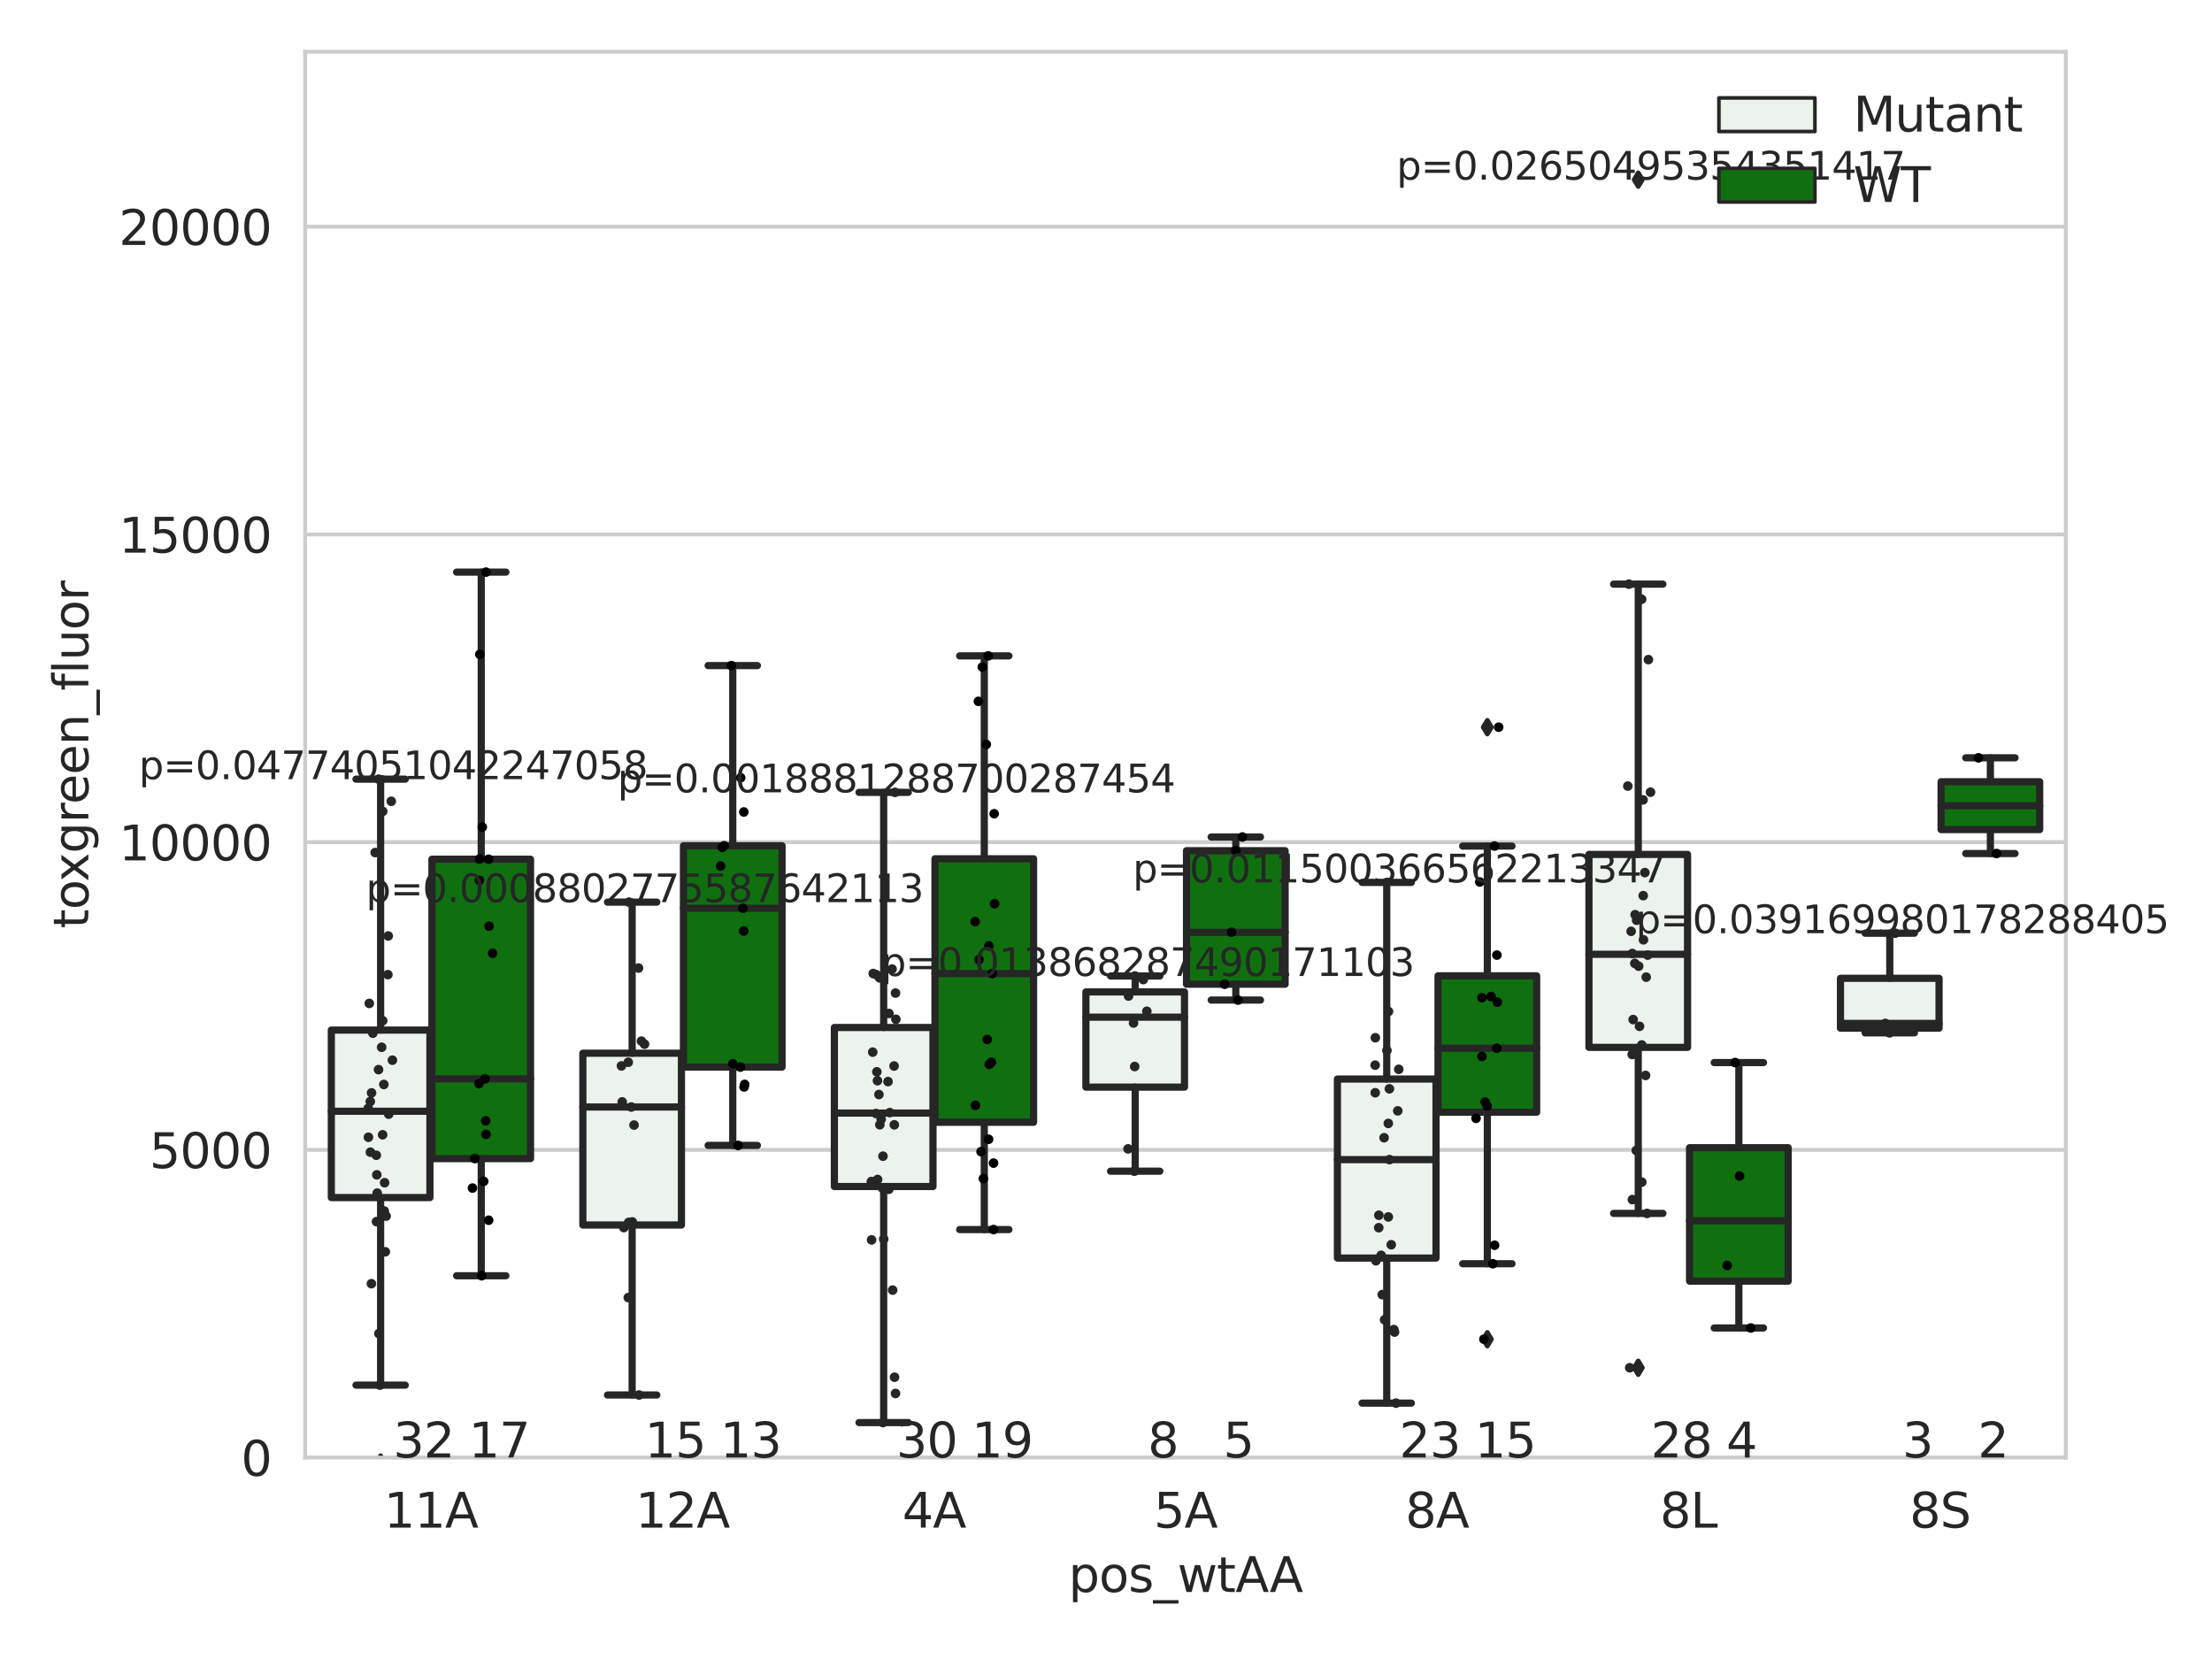 <?xml version="1.0" encoding="utf-8" standalone="no"?>
<!DOCTYPE svg PUBLIC "-//W3C//DTD SVG 1.1//EN"
  "http://www.w3.org/Graphics/SVG/1.1/DTD/svg11.dtd">
<svg xmlns:xlink="http://www.w3.org/1999/xlink" width="460.8pt" height="345.6pt" viewBox="0 0 460.8 345.6" xmlns="http://www.w3.org/2000/svg" version="1.1">
 <defs>
  <style type="text/css">*{stroke-linejoin: round; stroke-linecap: butt}</style>
 </defs>
 <g id="figure_1">
  <g id="patch_1">
   <path d="M 0 345.6 
L 460.8 345.6 
L 460.8 0 
L 0 0 
z
" style="fill: #ffffff"/>
  </g>
  <g id="axes_1">
   <g id="patch_2">
    <path d="M 63.571 303.64 
L 430.353 303.64 
L 430.353 10.8 
L 63.571 10.8 
z
" style="fill: #ffffff"/>
   </g>
   <g id="matplotlib.axis_1">
    <g id="xtick_1">
     <g id="text_1">
      <!-- 11A -->
      <g style="fill: #262626" transform="translate(79.987 318.238)scale(0.1 -0.1)">
       <defs>
        <path id="DejaVuSans-31" d="M 794 531 
L 1825 531 
L 1825 4091 
L 703 3866 
L 703 4441 
L 1819 4666 
L 2450 4666 
L 2450 531 
L 3481 531 
L 3481 0 
L 794 0 
L 794 531 
z
" transform="scale(0.016)"/>
        <path id="DejaVuSans-41" d="M 2188 4044 
L 1331 1722 
L 3047 1722 
L 2188 4044 
z
M 1831 4666 
L 2547 4666 
L 4325 0 
L 3669 0 
L 3244 1197 
L 1141 1197 
L 716 0 
L 50 0 
L 1831 4666 
z
" transform="scale(0.016)"/>
       </defs>
       <use xlink:href="#DejaVuSans-31"/>
       <use xlink:href="#DejaVuSans-31" x="63.623"/>
       <use xlink:href="#DejaVuSans-41" x="127.246"/>
      </g>
     </g>
    </g>
    <g id="xtick_2">
     <g id="text_2">
      <!-- 12A -->
      <g style="fill: #262626" transform="translate(132.384 318.238)scale(0.1 -0.1)">
       <defs>
        <path id="DejaVuSans-32" d="M 1228 531 
L 3431 531 
L 3431 0 
L 469 0 
L 469 531 
Q 828 903 1448 1529 
Q 2069 2156 2228 2338 
Q 2531 2678 2651 2914 
Q 2772 3150 2772 3378 
Q 2772 3750 2511 3984 
Q 2250 4219 1831 4219 
Q 1534 4219 1204 4116 
Q 875 4013 500 3803 
L 500 4441 
Q 881 4594 1212 4672 
Q 1544 4750 1819 4750 
Q 2544 4750 2975 4387 
Q 3406 4025 3406 3419 
Q 3406 3131 3298 2873 
Q 3191 2616 2906 2266 
Q 2828 2175 2409 1742 
Q 1991 1309 1228 531 
z
" transform="scale(0.016)"/>
       </defs>
       <use xlink:href="#DejaVuSans-31"/>
       <use xlink:href="#DejaVuSans-32" x="63.623"/>
       <use xlink:href="#DejaVuSans-41" x="127.246"/>
      </g>
     </g>
    </g>
    <g id="xtick_3">
     <g id="text_3">
      <!-- 4A -->
      <g style="fill: #262626" transform="translate(187.963 318.238)scale(0.1 -0.1)">
       <defs>
        <path id="DejaVuSans-34" d="M 2419 4116 
L 825 1625 
L 2419 1625 
L 2419 4116 
z
M 2253 4666 
L 3047 4666 
L 3047 1625 
L 3713 1625 
L 3713 1100 
L 3047 1100 
L 3047 0 
L 2419 0 
L 2419 1100 
L 313 1100 
L 313 1709 
L 2253 4666 
z
" transform="scale(0.016)"/>
       </defs>
       <use xlink:href="#DejaVuSans-34"/>
       <use xlink:href="#DejaVuSans-41" x="63.623"/>
      </g>
     </g>
    </g>
    <g id="xtick_4">
     <g id="text_4">
      <!-- 5A -->
      <g style="fill: #262626" transform="translate(240.36 318.238)scale(0.1 -0.1)">
       <defs>
        <path id="DejaVuSans-35" d="M 691 4666 
L 3169 4666 
L 3169 4134 
L 1269 4134 
L 1269 2991 
Q 1406 3038 1543 3061 
Q 1681 3084 1819 3084 
Q 2600 3084 3056 2656 
Q 3513 2228 3513 1497 
Q 3513 744 3044 326 
Q 2575 -91 1722 -91 
Q 1428 -91 1123 -41 
Q 819 9 494 109 
L 494 744 
Q 775 591 1075 516 
Q 1375 441 1709 441 
Q 2250 441 2565 725 
Q 2881 1009 2881 1497 
Q 2881 1984 2565 2268 
Q 2250 2553 1709 2553 
Q 1456 2553 1204 2497 
Q 953 2441 691 2322 
L 691 4666 
z
" transform="scale(0.016)"/>
       </defs>
       <use xlink:href="#DejaVuSans-35"/>
       <use xlink:href="#DejaVuSans-41" x="63.623"/>
      </g>
     </g>
    </g>
    <g id="xtick_5">
     <g id="text_5">
      <!-- 8A -->
      <g style="fill: #262626" transform="translate(292.758 318.238)scale(0.1 -0.1)">
       <defs>
        <path id="DejaVuSans-38" d="M 2034 2216 
Q 1584 2216 1326 1975 
Q 1069 1734 1069 1313 
Q 1069 891 1326 650 
Q 1584 409 2034 409 
Q 2484 409 2743 651 
Q 3003 894 3003 1313 
Q 3003 1734 2745 1975 
Q 2488 2216 2034 2216 
z
M 1403 2484 
Q 997 2584 770 2862 
Q 544 3141 544 3541 
Q 544 4100 942 4425 
Q 1341 4750 2034 4750 
Q 2731 4750 3128 4425 
Q 3525 4100 3525 3541 
Q 3525 3141 3298 2862 
Q 3072 2584 2669 2484 
Q 3125 2378 3379 2068 
Q 3634 1759 3634 1313 
Q 3634 634 3220 271 
Q 2806 -91 2034 -91 
Q 1263 -91 848 271 
Q 434 634 434 1313 
Q 434 1759 690 2068 
Q 947 2378 1403 2484 
z
M 1172 3481 
Q 1172 3119 1398 2916 
Q 1625 2713 2034 2713 
Q 2441 2713 2670 2916 
Q 2900 3119 2900 3481 
Q 2900 3844 2670 4047 
Q 2441 4250 2034 4250 
Q 1625 4250 1398 4047 
Q 1172 3844 1172 3481 
z
" transform="scale(0.016)"/>
       </defs>
       <use xlink:href="#DejaVuSans-38"/>
       <use xlink:href="#DejaVuSans-41" x="63.623"/>
      </g>
     </g>
    </g>
    <g id="xtick_6">
     <g id="text_6">
      <!-- 8L -->
      <g style="fill: #262626" transform="translate(345.789 318.238)scale(0.1 -0.1)">
       <defs>
        <path id="DejaVuSans-4c" d="M 628 4666 
L 1259 4666 
L 1259 531 
L 3531 531 
L 3531 0 
L 628 0 
L 628 4666 
z
" transform="scale(0.016)"/>
       </defs>
       <use xlink:href="#DejaVuSans-38"/>
       <use xlink:href="#DejaVuSans-4c" x="63.623"/>
      </g>
     </g>
    </g>
    <g id="xtick_7">
     <g id="text_7">
      <!-- 8S -->
      <g style="fill: #262626" transform="translate(397.799 318.238)scale(0.1 -0.1)">
       <defs>
        <path id="DejaVuSans-53" d="M 3425 4513 
L 3425 3897 
Q 3066 4069 2747 4153 
Q 2428 4238 2131 4238 
Q 1616 4238 1336 4038 
Q 1056 3838 1056 3469 
Q 1056 3159 1242 3001 
Q 1428 2844 1947 2747 
L 2328 2669 
Q 3034 2534 3370 2195 
Q 3706 1856 3706 1288 
Q 3706 609 3251 259 
Q 2797 -91 1919 -91 
Q 1588 -91 1214 -16 
Q 841 59 441 206 
L 441 856 
Q 825 641 1194 531 
Q 1563 422 1919 422 
Q 2459 422 2753 634 
Q 3047 847 3047 1241 
Q 3047 1584 2836 1778 
Q 2625 1972 2144 2069 
L 1759 2144 
Q 1053 2284 737 2584 
Q 422 2884 422 3419 
Q 422 4038 858 4394 
Q 1294 4750 2059 4750 
Q 2388 4750 2728 4690 
Q 3069 4631 3425 4513 
z
" transform="scale(0.016)"/>
       </defs>
       <use xlink:href="#DejaVuSans-38"/>
       <use xlink:href="#DejaVuSans-53" x="63.623"/>
      </g>
     </g>
    </g>
    <g id="text_8">
     <!-- pos_wtAA -->
     <g style="fill: #262626" transform="translate(222.596 331.638)scale(0.1 -0.1)">
      <defs>
       <path id="DejaVuSans-70" d="M 1159 525 
L 1159 -1331 
L 581 -1331 
L 581 3500 
L 1159 3500 
L 1159 2969 
Q 1341 3281 1617 3432 
Q 1894 3584 2278 3584 
Q 2916 3584 3314 3078 
Q 3713 2572 3713 1747 
Q 3713 922 3314 415 
Q 2916 -91 2278 -91 
Q 1894 -91 1617 61 
Q 1341 213 1159 525 
z
M 3116 1747 
Q 3116 2381 2855 2742 
Q 2594 3103 2138 3103 
Q 1681 3103 1420 2742 
Q 1159 2381 1159 1747 
Q 1159 1113 1420 752 
Q 1681 391 2138 391 
Q 2594 391 2855 752 
Q 3116 1113 3116 1747 
z
" transform="scale(0.016)"/>
       <path id="DejaVuSans-6f" d="M 1959 3097 
Q 1497 3097 1228 2736 
Q 959 2375 959 1747 
Q 959 1119 1226 758 
Q 1494 397 1959 397 
Q 2419 397 2687 759 
Q 2956 1122 2956 1747 
Q 2956 2369 2687 2733 
Q 2419 3097 1959 3097 
z
M 1959 3584 
Q 2709 3584 3137 3096 
Q 3566 2609 3566 1747 
Q 3566 888 3137 398 
Q 2709 -91 1959 -91 
Q 1206 -91 779 398 
Q 353 888 353 1747 
Q 353 2609 779 3096 
Q 1206 3584 1959 3584 
z
" transform="scale(0.016)"/>
       <path id="DejaVuSans-73" d="M 2834 3397 
L 2834 2853 
Q 2591 2978 2328 3040 
Q 2066 3103 1784 3103 
Q 1356 3103 1142 2972 
Q 928 2841 928 2578 
Q 928 2378 1081 2264 
Q 1234 2150 1697 2047 
L 1894 2003 
Q 2506 1872 2764 1633 
Q 3022 1394 3022 966 
Q 3022 478 2636 193 
Q 2250 -91 1575 -91 
Q 1294 -91 989 -36 
Q 684 19 347 128 
L 347 722 
Q 666 556 975 473 
Q 1284 391 1588 391 
Q 1994 391 2212 530 
Q 2431 669 2431 922 
Q 2431 1156 2273 1281 
Q 2116 1406 1581 1522 
L 1381 1569 
Q 847 1681 609 1914 
Q 372 2147 372 2553 
Q 372 3047 722 3315 
Q 1072 3584 1716 3584 
Q 2034 3584 2315 3537 
Q 2597 3491 2834 3397 
z
" transform="scale(0.016)"/>
       <path id="DejaVuSans-5f" d="M 3263 -1063 
L 3263 -1509 
L -63 -1509 
L -63 -1063 
L 3263 -1063 
z
" transform="scale(0.016)"/>
       <path id="DejaVuSans-77" d="M 269 3500 
L 844 3500 
L 1563 769 
L 2278 3500 
L 2956 3500 
L 3675 769 
L 4391 3500 
L 4966 3500 
L 4050 0 
L 3372 0 
L 2619 2869 
L 1863 0 
L 1184 0 
L 269 3500 
z
" transform="scale(0.016)"/>
       <path id="DejaVuSans-74" d="M 1172 4494 
L 1172 3500 
L 2356 3500 
L 2356 3053 
L 1172 3053 
L 1172 1153 
Q 1172 725 1289 603 
Q 1406 481 1766 481 
L 2356 481 
L 2356 0 
L 1766 0 
Q 1100 0 847 248 
Q 594 497 594 1153 
L 594 3053 
L 172 3053 
L 172 3500 
L 594 3500 
L 594 4494 
L 1172 4494 
z
" transform="scale(0.016)"/>
      </defs>
      <use xlink:href="#DejaVuSans-70"/>
      <use xlink:href="#DejaVuSans-6f" x="63.477"/>
      <use xlink:href="#DejaVuSans-73" x="124.658"/>
      <use xlink:href="#DejaVuSans-5f" x="176.758"/>
      <use xlink:href="#DejaVuSans-77" x="226.758"/>
      <use xlink:href="#DejaVuSans-74" x="308.545"/>
      <use xlink:href="#DejaVuSans-41" x="347.754"/>
      <use xlink:href="#DejaVuSans-41" x="418.912"/>
     </g>
    </g>
   </g>
   <g id="matplotlib.axis_2">
    <g id="ytick_1">
     <g id="line2d_1">
      <path d="M 63.571 303.64 
L 430.353 303.64 
" clip-path="url(#p6e1e44ac93)" style="fill: none; stroke: #cccccc; stroke-width: 0.8; stroke-linecap: round"/>
     </g>
     <g id="text_9">
      <!-- 0 -->
      <g style="fill: #262626" transform="translate(50.209 307.439)scale(0.1 -0.1)">
       <defs>
        <path id="DejaVuSans-30" d="M 2034 4250 
Q 1547 4250 1301 3770 
Q 1056 3291 1056 2328 
Q 1056 1369 1301 889 
Q 1547 409 2034 409 
Q 2525 409 2770 889 
Q 3016 1369 3016 2328 
Q 3016 3291 2770 3770 
Q 2525 4250 2034 4250 
z
M 2034 4750 
Q 2819 4750 3233 4129 
Q 3647 3509 3647 2328 
Q 3647 1150 3233 529 
Q 2819 -91 2034 -91 
Q 1250 -91 836 529 
Q 422 1150 422 2328 
Q 422 3509 836 4129 
Q 1250 4750 2034 4750 
z
" transform="scale(0.016)"/>
       </defs>
       <use xlink:href="#DejaVuSans-30"/>
      </g>
     </g>
    </g>
    <g id="ytick_2">
     <g id="line2d_2">
      <path d="M 63.571 239.537 
L 430.353 239.537 
" clip-path="url(#p6e1e44ac93)" style="fill: none; stroke: #cccccc; stroke-width: 0.8; stroke-linecap: round"/>
     </g>
     <g id="text_10">
      <!-- 5000 -->
      <g style="fill: #262626" transform="translate(31.121 243.337)scale(0.1 -0.1)">
       <use xlink:href="#DejaVuSans-35"/>
       <use xlink:href="#DejaVuSans-30" x="63.623"/>
       <use xlink:href="#DejaVuSans-30" x="127.246"/>
       <use xlink:href="#DejaVuSans-30" x="190.869"/>
      </g>
     </g>
    </g>
    <g id="ytick_3">
     <g id="line2d_3">
      <path d="M 63.571 175.435 
L 430.353 175.435 
" clip-path="url(#p6e1e44ac93)" style="fill: none; stroke: #cccccc; stroke-width: 0.8; stroke-linecap: round"/>
     </g>
     <g id="text_11">
      <!-- 10000 -->
      <g style="fill: #262626" transform="translate(24.759 179.234)scale(0.1 -0.1)">
       <use xlink:href="#DejaVuSans-31"/>
       <use xlink:href="#DejaVuSans-30" x="63.623"/>
       <use xlink:href="#DejaVuSans-30" x="127.246"/>
       <use xlink:href="#DejaVuSans-30" x="190.869"/>
       <use xlink:href="#DejaVuSans-30" x="254.492"/>
      </g>
     </g>
    </g>
    <g id="ytick_4">
     <g id="line2d_4">
      <path d="M 63.571 111.332 
L 430.353 111.332 
" clip-path="url(#p6e1e44ac93)" style="fill: none; stroke: #cccccc; stroke-width: 0.8; stroke-linecap: round"/>
     </g>
     <g id="text_12">
      <!-- 15000 -->
      <g style="fill: #262626" transform="translate(24.759 115.131)scale(0.1 -0.1)">
       <use xlink:href="#DejaVuSans-31"/>
       <use xlink:href="#DejaVuSans-35" x="63.623"/>
       <use xlink:href="#DejaVuSans-30" x="127.246"/>
       <use xlink:href="#DejaVuSans-30" x="190.869"/>
       <use xlink:href="#DejaVuSans-30" x="254.492"/>
      </g>
     </g>
    </g>
    <g id="ytick_5">
     <g id="line2d_5">
      <path d="M 63.571 47.229 
L 430.353 47.229 
" clip-path="url(#p6e1e44ac93)" style="fill: none; stroke: #cccccc; stroke-width: 0.8; stroke-linecap: round"/>
     </g>
     <g id="text_13">
      <!-- 20000 -->
      <g style="fill: #262626" transform="translate(24.759 51.029)scale(0.1 -0.1)">
       <use xlink:href="#DejaVuSans-32"/>
       <use xlink:href="#DejaVuSans-30" x="63.623"/>
       <use xlink:href="#DejaVuSans-30" x="127.246"/>
       <use xlink:href="#DejaVuSans-30" x="190.869"/>
       <use xlink:href="#DejaVuSans-30" x="254.492"/>
      </g>
     </g>
    </g>
    <g id="text_14">
     <!-- toxgreen_fluor -->
     <g style="fill: #262626" transform="translate(18.401 193.415)rotate(-90)scale(0.1 -0.1)">
      <defs>
       <path id="DejaVuSans-78" d="M 3513 3500 
L 2247 1797 
L 3578 0 
L 2900 0 
L 1881 1375 
L 863 0 
L 184 0 
L 1544 1831 
L 300 3500 
L 978 3500 
L 1906 2253 
L 2834 3500 
L 3513 3500 
z
" transform="scale(0.016)"/>
       <path id="DejaVuSans-67" d="M 2906 1791 
Q 2906 2416 2648 2759 
Q 2391 3103 1925 3103 
Q 1463 3103 1205 2759 
Q 947 2416 947 1791 
Q 947 1169 1205 825 
Q 1463 481 1925 481 
Q 2391 481 2648 825 
Q 2906 1169 2906 1791 
z
M 3481 434 
Q 3481 -459 3084 -895 
Q 2688 -1331 1869 -1331 
Q 1566 -1331 1297 -1286 
Q 1028 -1241 775 -1147 
L 775 -588 
Q 1028 -725 1275 -790 
Q 1522 -856 1778 -856 
Q 2344 -856 2625 -561 
Q 2906 -266 2906 331 
L 2906 616 
Q 2728 306 2450 153 
Q 2172 0 1784 0 
Q 1141 0 747 490 
Q 353 981 353 1791 
Q 353 2603 747 3093 
Q 1141 3584 1784 3584 
Q 2172 3584 2450 3431 
Q 2728 3278 2906 2969 
L 2906 3500 
L 3481 3500 
L 3481 434 
z
" transform="scale(0.016)"/>
       <path id="DejaVuSans-72" d="M 2631 2963 
Q 2534 3019 2420 3045 
Q 2306 3072 2169 3072 
Q 1681 3072 1420 2755 
Q 1159 2438 1159 1844 
L 1159 0 
L 581 0 
L 581 3500 
L 1159 3500 
L 1159 2956 
Q 1341 3275 1631 3429 
Q 1922 3584 2338 3584 
Q 2397 3584 2469 3576 
Q 2541 3569 2628 3553 
L 2631 2963 
z
" transform="scale(0.016)"/>
       <path id="DejaVuSans-65" d="M 3597 1894 
L 3597 1613 
L 953 1613 
Q 991 1019 1311 708 
Q 1631 397 2203 397 
Q 2534 397 2845 478 
Q 3156 559 3463 722 
L 3463 178 
Q 3153 47 2828 -22 
Q 2503 -91 2169 -91 
Q 1331 -91 842 396 
Q 353 884 353 1716 
Q 353 2575 817 3079 
Q 1281 3584 2069 3584 
Q 2775 3584 3186 3129 
Q 3597 2675 3597 1894 
z
M 3022 2063 
Q 3016 2534 2758 2815 
Q 2500 3097 2075 3097 
Q 1594 3097 1305 2825 
Q 1016 2553 972 2059 
L 3022 2063 
z
" transform="scale(0.016)"/>
       <path id="DejaVuSans-6e" d="M 3513 2113 
L 3513 0 
L 2938 0 
L 2938 2094 
Q 2938 2591 2744 2837 
Q 2550 3084 2163 3084 
Q 1697 3084 1428 2787 
Q 1159 2491 1159 1978 
L 1159 0 
L 581 0 
L 581 3500 
L 1159 3500 
L 1159 2956 
Q 1366 3272 1645 3428 
Q 1925 3584 2291 3584 
Q 2894 3584 3203 3211 
Q 3513 2838 3513 2113 
z
" transform="scale(0.016)"/>
       <path id="DejaVuSans-66" d="M 2375 4863 
L 2375 4384 
L 1825 4384 
Q 1516 4384 1395 4259 
Q 1275 4134 1275 3809 
L 1275 3500 
L 2222 3500 
L 2222 3053 
L 1275 3053 
L 1275 0 
L 697 0 
L 697 3053 
L 147 3053 
L 147 3500 
L 697 3500 
L 697 3744 
Q 697 4328 969 4595 
Q 1241 4863 1831 4863 
L 2375 4863 
z
" transform="scale(0.016)"/>
       <path id="DejaVuSans-6c" d="M 603 4863 
L 1178 4863 
L 1178 0 
L 603 0 
L 603 4863 
z
" transform="scale(0.016)"/>
       <path id="DejaVuSans-75" d="M 544 1381 
L 544 3500 
L 1119 3500 
L 1119 1403 
Q 1119 906 1312 657 
Q 1506 409 1894 409 
Q 2359 409 2629 706 
Q 2900 1003 2900 1516 
L 2900 3500 
L 3475 3500 
L 3475 0 
L 2900 0 
L 2900 538 
Q 2691 219 2414 64 
Q 2138 -91 1772 -91 
Q 1169 -91 856 284 
Q 544 659 544 1381 
z
M 1991 3584 
L 1991 3584 
z
" transform="scale(0.016)"/>
      </defs>
      <use xlink:href="#DejaVuSans-74"/>
      <use xlink:href="#DejaVuSans-6f" x="39.209"/>
      <use xlink:href="#DejaVuSans-78" x="97.266"/>
      <use xlink:href="#DejaVuSans-67" x="156.445"/>
      <use xlink:href="#DejaVuSans-72" x="219.922"/>
      <use xlink:href="#DejaVuSans-65" x="258.785"/>
      <use xlink:href="#DejaVuSans-65" x="320.309"/>
      <use xlink:href="#DejaVuSans-6e" x="381.832"/>
      <use xlink:href="#DejaVuSans-5f" x="445.211"/>
      <use xlink:href="#DejaVuSans-66" x="495.211"/>
      <use xlink:href="#DejaVuSans-6c" x="530.416"/>
      <use xlink:href="#DejaVuSans-75" x="558.199"/>
      <use xlink:href="#DejaVuSans-6f" x="621.578"/>
      <use xlink:href="#DejaVuSans-72" x="682.76"/>
     </g>
    </g>
   </g>
   <g id="patch_3">
    <path d="M 69.021 249.477 
L 89.56 249.477 
L 89.56 214.581 
L 69.021 214.581 
L 69.021 249.477 
z
" clip-path="url(#p6e1e44ac93)" style="fill: #ecf2ec; stroke: #262626; stroke-width: 1.5; stroke-linejoin: miter"/>
   </g>
   <g id="patch_4">
    <path d="M 89.98 241.359 
L 110.519 241.359 
L 110.519 178.992 
L 89.98 178.992 
L 89.98 241.359 
z
" clip-path="url(#p6e1e44ac93)" style="fill: #107010; stroke: #262626; stroke-width: 1.5; stroke-linejoin: miter"/>
   </g>
   <g id="patch_5">
    <path d="M 121.418 255.191 
L 141.958 255.191 
L 141.958 219.406 
L 121.418 219.406 
L 121.418 255.191 
z
" clip-path="url(#p6e1e44ac93)" style="fill: #ecf2ec; stroke: #262626; stroke-width: 1.5; stroke-linejoin: miter"/>
   </g>
   <g id="patch_6">
    <path d="M 142.377 222.289 
L 162.917 222.289 
L 162.917 176.186 
L 142.377 176.186 
L 142.377 222.289 
z
" clip-path="url(#p6e1e44ac93)" style="fill: #107010; stroke: #262626; stroke-width: 1.5; stroke-linejoin: miter"/>
   </g>
   <g id="patch_7">
    <path d="M 173.815 247.177 
L 194.355 247.177 
L 194.355 214.045 
L 173.815 214.045 
L 173.815 247.177 
z
" clip-path="url(#p6e1e44ac93)" style="fill: #ecf2ec; stroke: #262626; stroke-width: 1.5; stroke-linejoin: miter"/>
   </g>
   <g id="patch_8">
    <path d="M 194.774 233.796 
L 215.314 233.796 
L 215.314 178.897 
L 194.774 178.897 
L 194.774 233.796 
z
" clip-path="url(#p6e1e44ac93)" style="fill: #107010; stroke: #262626; stroke-width: 1.5; stroke-linejoin: miter"/>
   </g>
   <g id="patch_9">
    <path d="M 226.213 226.465 
L 246.752 226.465 
L 246.752 206.636 
L 226.213 206.636 
L 226.213 226.465 
z
" clip-path="url(#p6e1e44ac93)" style="fill: #ecf2ec; stroke: #262626; stroke-width: 1.5; stroke-linejoin: miter"/>
   </g>
   <g id="patch_10">
    <path d="M 247.172 205.03 
L 267.711 205.03 
L 267.711 177.218 
L 247.172 177.218 
L 247.172 205.03 
z
" clip-path="url(#p6e1e44ac93)" style="fill: #107010; stroke: #262626; stroke-width: 1.5; stroke-linejoin: miter"/>
   </g>
   <g id="patch_11">
    <path d="M 278.61 262.076 
L 299.15 262.076 
L 299.15 224.79 
L 278.61 224.79 
L 278.61 262.076 
z
" clip-path="url(#p6e1e44ac93)" style="fill: #ecf2ec; stroke: #262626; stroke-width: 1.5; stroke-linejoin: miter"/>
   </g>
   <g id="patch_12">
    <path d="M 299.569 231.687 
L 320.109 231.687 
L 320.109 203.28 
L 299.569 203.28 
L 299.569 231.687 
z
" clip-path="url(#p6e1e44ac93)" style="fill: #107010; stroke: #262626; stroke-width: 1.5; stroke-linejoin: miter"/>
   </g>
   <g id="patch_13">
    <path d="M 331.007 218.183 
L 351.547 218.183 
L 351.547 177.99 
L 331.007 177.99 
L 331.007 218.183 
z
" clip-path="url(#p6e1e44ac93)" style="fill: #ecf2ec; stroke: #262626; stroke-width: 1.5; stroke-linejoin: miter"/>
   </g>
   <g id="patch_14">
    <path d="M 351.966 266.882 
L 372.506 266.882 
L 372.506 239.085 
L 351.966 239.085 
L 351.966 266.882 
z
" clip-path="url(#p6e1e44ac93)" style="fill: #107010; stroke: #262626; stroke-width: 1.5; stroke-linejoin: miter"/>
   </g>
   <g id="patch_15">
    <path d="M 383.405 214.182 
L 403.944 214.182 
L 403.944 203.801 
L 383.405 203.801 
L 383.405 214.182 
z
" clip-path="url(#p6e1e44ac93)" style="fill: #ecf2ec; stroke: #262626; stroke-width: 1.5; stroke-linejoin: miter"/>
   </g>
   <g id="patch_16">
    <path d="M 404.364 172.821 
L 424.903 172.821 
L 424.903 162.852 
L 404.364 162.852 
L 404.364 172.821 
z
" clip-path="url(#p6e1e44ac93)" style="fill: #107010; stroke: #262626; stroke-width: 1.5; stroke-linejoin: miter"/>
   </g>
   <g id="patch_17">
    <path d="M 89.77 303.64 
L 89.77 303.64 
L 89.77 303.64 
L 89.77 303.64 
z
" clip-path="url(#p6e1e44ac93)" style="fill: #ecf2ec; stroke: #262626; stroke-width: 0.75; stroke-linejoin: miter"/>
   </g>
   <g id="patch_18">
    <path d="M 89.77 303.64 
L 89.77 303.64 
L 89.77 303.64 
L 89.77 303.64 
z
" clip-path="url(#p6e1e44ac93)" style="fill: #107010; stroke: #262626; stroke-width: 0.75; stroke-linejoin: miter"/>
   </g>
   <g id="PathCollection_1"/>
   <g id="PathCollection_2"/>
   <g id="line2d_6">
    <path d="M 79.29 249.477 
L 79.29 288.549 
" clip-path="url(#p6e1e44ac93)" style="fill: none; stroke: #262626; stroke-width: 1.5; stroke-linecap: round"/>
   </g>
   <g id="line2d_7">
    <path d="M 79.29 214.581 
L 79.29 162.316 
" clip-path="url(#p6e1e44ac93)" style="fill: none; stroke: #262626; stroke-width: 1.5; stroke-linecap: round"/>
   </g>
   <g id="line2d_8">
    <path d="M 74.156 288.549 
L 84.425 288.549 
" clip-path="url(#p6e1e44ac93)" style="fill: none; stroke: #262626; stroke-width: 1.5; stroke-linecap: round"/>
   </g>
   <g id="line2d_9">
    <path d="M 74.156 162.316 
L 84.425 162.316 
" clip-path="url(#p6e1e44ac93)" style="fill: none; stroke: #262626; stroke-width: 1.5; stroke-linecap: round"/>
   </g>
   <g id="line2d_10">
    <defs>
     <path id="m2a0ce03798" d="M -0 1.414 
L 0.849 0 
L 0 -1.414 
L -0.849 -0 
z
" style="stroke: #262626; stroke-linejoin: miter"/>
    </defs>
    <g clip-path="url(#p6e1e44ac93)">
     <use xlink:href="#m2a0ce03798" x="79.29" y="304.682" style="fill: #262626; stroke: #262626; stroke-linejoin: miter"/>
    </g>
   </g>
   <g id="line2d_11">
    <path d="M 100.249 241.359 
L 100.249 265.76 
" clip-path="url(#p6e1e44ac93)" style="fill: none; stroke: #262626; stroke-width: 1.5; stroke-linecap: round"/>
   </g>
   <g id="line2d_12">
    <path d="M 100.249 178.992 
L 100.249 119.186 
" clip-path="url(#p6e1e44ac93)" style="fill: none; stroke: #262626; stroke-width: 1.5; stroke-linecap: round"/>
   </g>
   <g id="line2d_13">
    <path d="M 95.114 265.76 
L 105.384 265.76 
" clip-path="url(#p6e1e44ac93)" style="fill: none; stroke: #262626; stroke-width: 1.5; stroke-linecap: round"/>
   </g>
   <g id="line2d_14">
    <path d="M 95.114 119.186 
L 105.384 119.186 
" clip-path="url(#p6e1e44ac93)" style="fill: none; stroke: #262626; stroke-width: 1.5; stroke-linecap: round"/>
   </g>
   <g id="line2d_15"/>
   <g id="line2d_16">
    <path d="M 131.688 255.191 
L 131.688 290.604 
" clip-path="url(#p6e1e44ac93)" style="fill: none; stroke: #262626; stroke-width: 1.5; stroke-linecap: round"/>
   </g>
   <g id="line2d_17">
    <path d="M 131.688 219.406 
L 131.688 187.928 
" clip-path="url(#p6e1e44ac93)" style="fill: none; stroke: #262626; stroke-width: 1.5; stroke-linecap: round"/>
   </g>
   <g id="line2d_18">
    <path d="M 126.553 290.604 
L 136.823 290.604 
" clip-path="url(#p6e1e44ac93)" style="fill: none; stroke: #262626; stroke-width: 1.5; stroke-linecap: round"/>
   </g>
   <g id="line2d_19">
    <path d="M 126.553 187.928 
L 136.823 187.928 
" clip-path="url(#p6e1e44ac93)" style="fill: none; stroke: #262626; stroke-width: 1.5; stroke-linecap: round"/>
   </g>
   <g id="line2d_20">
    <g clip-path="url(#p6e1e44ac93)">
     <use xlink:href="#m2a0ce03798" x="131.688" y="320.466" style="fill: #262626; stroke: #262626; stroke-linejoin: miter"/>
    </g>
   </g>
   <g id="line2d_21">
    <path d="M 152.647 222.289 
L 152.647 238.613 
" clip-path="url(#p6e1e44ac93)" style="fill: none; stroke: #262626; stroke-width: 1.5; stroke-linecap: round"/>
   </g>
   <g id="line2d_22">
    <path d="M 152.647 176.186 
L 152.647 138.656 
" clip-path="url(#p6e1e44ac93)" style="fill: none; stroke: #262626; stroke-width: 1.5; stroke-linecap: round"/>
   </g>
   <g id="line2d_23">
    <path d="M 147.512 238.613 
L 157.782 238.613 
" clip-path="url(#p6e1e44ac93)" style="fill: none; stroke: #262626; stroke-width: 1.5; stroke-linecap: round"/>
   </g>
   <g id="line2d_24">
    <path d="M 147.512 138.656 
L 157.782 138.656 
" clip-path="url(#p6e1e44ac93)" style="fill: none; stroke: #262626; stroke-width: 1.5; stroke-linecap: round"/>
   </g>
   <g id="line2d_25"/>
   <g id="line2d_26">
    <path d="M 184.085 247.177 
L 184.085 296.351 
" clip-path="url(#p6e1e44ac93)" style="fill: none; stroke: #262626; stroke-width: 1.5; stroke-linecap: round"/>
   </g>
   <g id="line2d_27">
    <path d="M 184.085 214.045 
L 184.085 165.059 
" clip-path="url(#p6e1e44ac93)" style="fill: none; stroke: #262626; stroke-width: 1.5; stroke-linecap: round"/>
   </g>
   <g id="line2d_28">
    <path d="M 178.95 296.351 
L 189.22 296.351 
" clip-path="url(#p6e1e44ac93)" style="fill: none; stroke: #262626; stroke-width: 1.5; stroke-linecap: round"/>
   </g>
   <g id="line2d_29">
    <path d="M 178.95 165.059 
L 189.22 165.059 
" clip-path="url(#p6e1e44ac93)" style="fill: none; stroke: #262626; stroke-width: 1.5; stroke-linecap: round"/>
   </g>
   <g id="line2d_30"/>
   <g id="line2d_31">
    <path d="M 205.044 233.796 
L 205.044 256.139 
" clip-path="url(#p6e1e44ac93)" style="fill: none; stroke: #262626; stroke-width: 1.5; stroke-linecap: round"/>
   </g>
   <g id="line2d_32">
    <path d="M 205.044 178.897 
L 205.044 136.63 
" clip-path="url(#p6e1e44ac93)" style="fill: none; stroke: #262626; stroke-width: 1.5; stroke-linecap: round"/>
   </g>
   <g id="line2d_33">
    <path d="M 199.909 256.139 
L 210.179 256.139 
" clip-path="url(#p6e1e44ac93)" style="fill: none; stroke: #262626; stroke-width: 1.5; stroke-linecap: round"/>
   </g>
   <g id="line2d_34">
    <path d="M 199.909 136.63 
L 210.179 136.63 
" clip-path="url(#p6e1e44ac93)" style="fill: none; stroke: #262626; stroke-width: 1.5; stroke-linecap: round"/>
   </g>
   <g id="line2d_35"/>
   <g id="line2d_36">
    <path d="M 236.482 226.465 
L 236.482 243.983 
" clip-path="url(#p6e1e44ac93)" style="fill: none; stroke: #262626; stroke-width: 1.5; stroke-linecap: round"/>
   </g>
   <g id="line2d_37">
    <path d="M 236.482 206.636 
L 236.482 203.314 
" clip-path="url(#p6e1e44ac93)" style="fill: none; stroke: #262626; stroke-width: 1.5; stroke-linecap: round"/>
   </g>
   <g id="line2d_38">
    <path d="M 231.348 243.983 
L 241.617 243.983 
" clip-path="url(#p6e1e44ac93)" style="fill: none; stroke: #262626; stroke-width: 1.5; stroke-linecap: round"/>
   </g>
   <g id="line2d_39">
    <path d="M 231.348 203.314 
L 241.617 203.314 
" clip-path="url(#p6e1e44ac93)" style="fill: none; stroke: #262626; stroke-width: 1.5; stroke-linecap: round"/>
   </g>
   <g id="line2d_40"/>
   <g id="line2d_41">
    <path d="M 257.441 205.03 
L 257.441 208.333 
" clip-path="url(#p6e1e44ac93)" style="fill: none; stroke: #262626; stroke-width: 1.5; stroke-linecap: round"/>
   </g>
   <g id="line2d_42">
    <path d="M 257.441 177.218 
L 257.441 174.363 
" clip-path="url(#p6e1e44ac93)" style="fill: none; stroke: #262626; stroke-width: 1.5; stroke-linecap: round"/>
   </g>
   <g id="line2d_43">
    <path d="M 252.306 208.333 
L 262.576 208.333 
" clip-path="url(#p6e1e44ac93)" style="fill: none; stroke: #262626; stroke-width: 1.5; stroke-linecap: round"/>
   </g>
   <g id="line2d_44">
    <path d="M 252.306 174.363 
L 262.576 174.363 
" clip-path="url(#p6e1e44ac93)" style="fill: none; stroke: #262626; stroke-width: 1.5; stroke-linecap: round"/>
   </g>
   <g id="line2d_45"/>
   <g id="line2d_46">
    <path d="M 288.88 262.076 
L 288.88 292.297 
" clip-path="url(#p6e1e44ac93)" style="fill: none; stroke: #262626; stroke-width: 1.5; stroke-linecap: round"/>
   </g>
   <g id="line2d_47">
    <path d="M 288.88 224.79 
L 288.88 183.822 
" clip-path="url(#p6e1e44ac93)" style="fill: none; stroke: #262626; stroke-width: 1.5; stroke-linecap: round"/>
   </g>
   <g id="line2d_48">
    <path d="M 283.745 292.297 
L 294.015 292.297 
" clip-path="url(#p6e1e44ac93)" style="fill: none; stroke: #262626; stroke-width: 1.5; stroke-linecap: round"/>
   </g>
   <g id="line2d_49">
    <path d="M 283.745 183.822 
L 294.015 183.822 
" clip-path="url(#p6e1e44ac93)" style="fill: none; stroke: #262626; stroke-width: 1.5; stroke-linecap: round"/>
   </g>
   <g id="line2d_50"/>
   <g id="line2d_51">
    <path d="M 309.839 231.687 
L 309.839 263.255 
" clip-path="url(#p6e1e44ac93)" style="fill: none; stroke: #262626; stroke-width: 1.5; stroke-linecap: round"/>
   </g>
   <g id="line2d_52">
    <path d="M 309.839 203.28 
L 309.839 176.248 
" clip-path="url(#p6e1e44ac93)" style="fill: none; stroke: #262626; stroke-width: 1.5; stroke-linecap: round"/>
   </g>
   <g id="line2d_53">
    <path d="M 304.704 263.255 
L 314.974 263.255 
" clip-path="url(#p6e1e44ac93)" style="fill: none; stroke: #262626; stroke-width: 1.5; stroke-linecap: round"/>
   </g>
   <g id="line2d_54">
    <path d="M 304.704 176.248 
L 314.974 176.248 
" clip-path="url(#p6e1e44ac93)" style="fill: none; stroke: #262626; stroke-width: 1.5; stroke-linecap: round"/>
   </g>
   <g id="line2d_55">
    <g clip-path="url(#p6e1e44ac93)">
     <use xlink:href="#m2a0ce03798" x="309.839" y="278.984" style="fill: #262626; stroke: #262626; stroke-linejoin: miter"/>
     <use xlink:href="#m2a0ce03798" x="309.839" y="151.485" style="fill: #262626; stroke: #262626; stroke-linejoin: miter"/>
    </g>
   </g>
   <g id="line2d_56">
    <path d="M 341.277 218.183 
L 341.277 252.773 
" clip-path="url(#p6e1e44ac93)" style="fill: none; stroke: #262626; stroke-width: 1.5; stroke-linecap: round"/>
   </g>
   <g id="line2d_57">
    <path d="M 341.277 177.99 
L 341.277 121.689 
" clip-path="url(#p6e1e44ac93)" style="fill: none; stroke: #262626; stroke-width: 1.5; stroke-linecap: round"/>
   </g>
   <g id="line2d_58">
    <path d="M 336.142 252.773 
L 346.412 252.773 
" clip-path="url(#p6e1e44ac93)" style="fill: none; stroke: #262626; stroke-width: 1.5; stroke-linecap: round"/>
   </g>
   <g id="line2d_59">
    <path d="M 336.142 121.689 
L 346.412 121.689 
" clip-path="url(#p6e1e44ac93)" style="fill: none; stroke: #262626; stroke-width: 1.5; stroke-linecap: round"/>
   </g>
   <g id="line2d_60">
    <g clip-path="url(#p6e1e44ac93)">
     <use xlink:href="#m2a0ce03798" x="341.277" y="284.927" style="fill: #262626; stroke: #262626; stroke-linejoin: miter"/>
     <use xlink:href="#m2a0ce03798" x="341.277" y="37.422" style="fill: #262626; stroke: #262626; stroke-linejoin: miter"/>
    </g>
   </g>
   <g id="line2d_61">
    <path d="M 362.236 266.882 
L 362.236 276.641 
" clip-path="url(#p6e1e44ac93)" style="fill: none; stroke: #262626; stroke-width: 1.5; stroke-linecap: round"/>
   </g>
   <g id="line2d_62">
    <path d="M 362.236 239.085 
L 362.236 221.355 
" clip-path="url(#p6e1e44ac93)" style="fill: none; stroke: #262626; stroke-width: 1.5; stroke-linecap: round"/>
   </g>
   <g id="line2d_63">
    <path d="M 357.101 276.641 
L 367.371 276.641 
" clip-path="url(#p6e1e44ac93)" style="fill: none; stroke: #262626; stroke-width: 1.5; stroke-linecap: round"/>
   </g>
   <g id="line2d_64">
    <path d="M 357.101 221.355 
L 367.371 221.355 
" clip-path="url(#p6e1e44ac93)" style="fill: none; stroke: #262626; stroke-width: 1.5; stroke-linecap: round"/>
   </g>
   <g id="line2d_65"/>
   <g id="line2d_66">
    <path d="M 393.675 214.182 
L 393.675 215.165 
" clip-path="url(#p6e1e44ac93)" style="fill: none; stroke: #262626; stroke-width: 1.5; stroke-linecap: round"/>
   </g>
   <g id="line2d_67">
    <path d="M 393.675 203.801 
L 393.675 194.403 
" clip-path="url(#p6e1e44ac93)" style="fill: none; stroke: #262626; stroke-width: 1.5; stroke-linecap: round"/>
   </g>
   <g id="line2d_68">
    <path d="M 388.54 215.165 
L 398.809 215.165 
" clip-path="url(#p6e1e44ac93)" style="fill: none; stroke: #262626; stroke-width: 1.5; stroke-linecap: round"/>
   </g>
   <g id="line2d_69">
    <path d="M 388.54 194.403 
L 398.809 194.403 
" clip-path="url(#p6e1e44ac93)" style="fill: none; stroke: #262626; stroke-width: 1.5; stroke-linecap: round"/>
   </g>
   <g id="line2d_70"/>
   <g id="line2d_71">
    <path d="M 414.633 172.821 
L 414.633 177.805 
" clip-path="url(#p6e1e44ac93)" style="fill: none; stroke: #262626; stroke-width: 1.5; stroke-linecap: round"/>
   </g>
   <g id="line2d_72">
    <path d="M 414.633 162.852 
L 414.633 157.867 
" clip-path="url(#p6e1e44ac93)" style="fill: none; stroke: #262626; stroke-width: 1.5; stroke-linecap: round"/>
   </g>
   <g id="line2d_73">
    <path d="M 409.499 177.805 
L 419.768 177.805 
" clip-path="url(#p6e1e44ac93)" style="fill: none; stroke: #262626; stroke-width: 1.5; stroke-linecap: round"/>
   </g>
   <g id="line2d_74">
    <path d="M 409.499 157.867 
L 419.768 157.867 
" clip-path="url(#p6e1e44ac93)" style="fill: none; stroke: #262626; stroke-width: 1.5; stroke-linecap: round"/>
   </g>
   <g id="line2d_75"/>
   <g id="line2d_76">
    <path d="M 69.021 231.496 
L 89.56 231.496 
" clip-path="url(#p6e1e44ac93)" style="fill: none; stroke: #262626; stroke-width: 1.5; stroke-linecap: round"/>
   </g>
   <g id="line2d_77">
    <path d="M 89.98 224.747 
L 110.519 224.747 
" clip-path="url(#p6e1e44ac93)" style="fill: none; stroke: #262626; stroke-width: 1.5; stroke-linecap: round"/>
   </g>
   <g id="line2d_78">
    <path d="M 121.418 230.606 
L 141.958 230.606 
" clip-path="url(#p6e1e44ac93)" style="fill: none; stroke: #262626; stroke-width: 1.5; stroke-linecap: round"/>
   </g>
   <g id="line2d_79">
    <path d="M 142.377 189.207 
L 162.917 189.207 
" clip-path="url(#p6e1e44ac93)" style="fill: none; stroke: #262626; stroke-width: 1.5; stroke-linecap: round"/>
   </g>
   <g id="line2d_80">
    <path d="M 173.815 231.872 
L 194.355 231.872 
" clip-path="url(#p6e1e44ac93)" style="fill: none; stroke: #262626; stroke-width: 1.5; stroke-linecap: round"/>
   </g>
   <g id="line2d_81">
    <path d="M 194.774 202.809 
L 215.314 202.809 
" clip-path="url(#p6e1e44ac93)" style="fill: none; stroke: #262626; stroke-width: 1.5; stroke-linecap: round"/>
   </g>
   <g id="line2d_82">
    <path d="M 226.213 211.889 
L 246.752 211.889 
" clip-path="url(#p6e1e44ac93)" style="fill: none; stroke: #262626; stroke-width: 1.5; stroke-linecap: round"/>
   </g>
   <g id="line2d_83">
    <path d="M 247.172 194.22 
L 267.711 194.22 
" clip-path="url(#p6e1e44ac93)" style="fill: none; stroke: #262626; stroke-width: 1.5; stroke-linecap: round"/>
   </g>
   <g id="line2d_84">
    <path d="M 278.61 241.57 
L 299.15 241.57 
" clip-path="url(#p6e1e44ac93)" style="fill: none; stroke: #262626; stroke-width: 1.5; stroke-linecap: round"/>
   </g>
   <g id="line2d_85">
    <path d="M 299.569 218.362 
L 320.109 218.362 
" clip-path="url(#p6e1e44ac93)" style="fill: none; stroke: #262626; stroke-width: 1.5; stroke-linecap: round"/>
   </g>
   <g id="line2d_86">
    <path d="M 331.007 198.8 
L 351.547 198.8 
" clip-path="url(#p6e1e44ac93)" style="fill: none; stroke: #262626; stroke-width: 1.5; stroke-linecap: round"/>
   </g>
   <g id="line2d_87">
    <path d="M 351.966 254.312 
L 372.506 254.312 
" clip-path="url(#p6e1e44ac93)" style="fill: none; stroke: #262626; stroke-width: 1.5; stroke-linecap: round"/>
   </g>
   <g id="line2d_88">
    <path d="M 383.405 213.2 
L 403.944 213.2 
" clip-path="url(#p6e1e44ac93)" style="fill: none; stroke: #262626; stroke-width: 1.5; stroke-linecap: round"/>
   </g>
   <g id="line2d_89">
    <path d="M 404.364 167.836 
L 424.903 167.836 
" clip-path="url(#p6e1e44ac93)" style="fill: none; stroke: #262626; stroke-width: 1.5; stroke-linecap: round"/>
   </g>
   <g id="patch_19">
    <path d="M 63.571 303.64 
L 63.571 10.8 
" style="fill: none; stroke: #cccccc; stroke-width: 0.8; stroke-linejoin: miter; stroke-linecap: square"/>
   </g>
   <g id="patch_20">
    <path d="M 430.353 303.64 
L 430.353 10.8 
" style="fill: none; stroke: #cccccc; stroke-width: 0.8; stroke-linejoin: miter; stroke-linecap: square"/>
   </g>
   <g id="patch_21">
    <path d="M 63.571 303.64 
L 430.353 303.64 
" style="fill: none; stroke: #cccccc; stroke-width: 0.8; stroke-linejoin: miter; stroke-linecap: square"/>
   </g>
   <g id="patch_22">
    <path d="M 63.571 10.8 
L 430.353 10.8 
" style="fill: none; stroke: #cccccc; stroke-width: 0.8; stroke-linejoin: miter; stroke-linecap: square"/>
   </g>
   <g id="PathCollection_3">
    <defs>
     <path id="C0_0_9b19a8bf75" d="M 0 1 
C 0.265 1 0.52 0.895 0.707 0.707 
C 0.895 0.52 1 0.265 1 -0 
C 1 -0.265 0.895 -0.52 0.707 -0.707 
C 0.52 -0.895 0.265 -1 0 -1 
C -0.265 -1 -0.52 -0.895 -0.707 -0.707 
C -0.895 -0.52 -1 -0.265 -1 0 
C -1 0.265 -0.895 0.52 -0.707 0.707 
C -0.52 0.895 -0.265 1 0 1 
z
"/>
    </defs>
    <g clip-path="url(#p6e1e44ac93)">
     <use xlink:href="#C0_0_9b19a8bf75" x="79.704" y="236.394" style="fill: #262626"/>
    </g>
    <g clip-path="url(#p6e1e44ac93)">
     <use xlink:href="#C0_0_9b19a8bf75" x="80.043" y="252.271" style="fill: #262626"/>
    </g>
    <g clip-path="url(#p6e1e44ac93)">
     <use xlink:href="#C0_0_9b19a8bf75" x="80.435" y="253.343" style="fill: #262626"/>
    </g>
    <g clip-path="url(#p6e1e44ac93)">
     <use xlink:href="#C0_0_9b19a8bf75" x="77.159" y="240.02" style="fill: #262626"/>
    </g>
    <g clip-path="url(#p6e1e44ac93)">
     <use xlink:href="#C0_0_9b19a8bf75" x="78.927" y="277.804" style="fill: #262626"/>
    </g>
    <g clip-path="url(#p6e1e44ac93)">
     <use xlink:href="#C0_0_9b19a8bf75" x="77.67" y="215.234" style="fill: #262626"/>
    </g>
    <g clip-path="url(#p6e1e44ac93)">
     <use xlink:href="#C0_0_9b19a8bf75" x="80.805" y="203.032" style="fill: #262626"/>
    </g>
    <g clip-path="url(#p6e1e44ac93)">
     <use xlink:href="#C0_0_9b19a8bf75" x="78.389" y="240.661" style="fill: #262626"/>
    </g>
    <g clip-path="url(#p6e1e44ac93)">
     <use xlink:href="#C0_0_9b19a8bf75" x="76.931" y="209.03" style="fill: #262626"/>
    </g>
    <g clip-path="url(#p6e1e44ac93)">
     <use xlink:href="#C0_0_9b19a8bf75" x="81.747" y="220.855" style="fill: #262626"/>
    </g>
    <g clip-path="url(#p6e1e44ac93)">
     <use xlink:href="#C0_0_9b19a8bf75" x="78.493" y="244.74" style="fill: #262626"/>
    </g>
    <g clip-path="url(#p6e1e44ac93)">
     <use xlink:href="#C0_0_9b19a8bf75" x="80.256" y="304.682" style="fill: #262626"/>
    </g>
    <g clip-path="url(#p6e1e44ac93)">
     <use xlink:href="#C0_0_9b19a8bf75" x="79.961" y="225.918" style="fill: #262626"/>
    </g>
    <g clip-path="url(#p6e1e44ac93)">
     <use xlink:href="#C0_0_9b19a8bf75" x="78.157" y="177.604" style="fill: #262626"/>
    </g>
    <g clip-path="url(#p6e1e44ac93)">
     <use xlink:href="#C0_0_9b19a8bf75" x="77.139" y="229.462" style="fill: #262626"/>
    </g>
    <g clip-path="url(#p6e1e44ac93)">
     <use xlink:href="#C0_0_9b19a8bf75" x="77.371" y="267.417" style="fill: #262626"/>
    </g>
    <g clip-path="url(#p6e1e44ac93)">
     <use xlink:href="#C0_0_9b19a8bf75" x="80.123" y="246.383" style="fill: #262626"/>
    </g>
    <g clip-path="url(#p6e1e44ac93)">
     <use xlink:href="#C0_0_9b19a8bf75" x="76.752" y="236.911" style="fill: #262626"/>
    </g>
    <g clip-path="url(#p6e1e44ac93)">
     <use xlink:href="#C0_0_9b19a8bf75" x="79.727" y="212.624" style="fill: #262626"/>
    </g>
    <g clip-path="url(#p6e1e44ac93)">
     <use xlink:href="#C0_0_9b19a8bf75" x="79.732" y="169.023" style="fill: #262626"/>
    </g>
    <g clip-path="url(#p6e1e44ac93)">
     <use xlink:href="#C0_0_9b19a8bf75" x="77.403" y="227.667" style="fill: #262626"/>
    </g>
    <g clip-path="url(#p6e1e44ac93)">
     <use xlink:href="#C0_0_9b19a8bf75" x="78.859" y="222.824" style="fill: #262626"/>
    </g>
    <g clip-path="url(#p6e1e44ac93)">
     <use xlink:href="#C0_0_9b19a8bf75" x="78.578" y="248.546" style="fill: #262626"/>
    </g>
    <g clip-path="url(#p6e1e44ac93)">
     <use xlink:href="#C0_0_9b19a8bf75" x="80.875" y="194.982" style="fill: #262626"/>
    </g>
    <g clip-path="url(#p6e1e44ac93)">
     <use xlink:href="#C0_0_9b19a8bf75" x="76.71" y="230.893" style="fill: #262626"/>
    </g>
    <g clip-path="url(#p6e1e44ac93)">
     <use xlink:href="#C0_0_9b19a8bf75" x="80.978" y="232.098" style="fill: #262626"/>
    </g>
    <g clip-path="url(#p6e1e44ac93)">
     <use xlink:href="#C0_0_9b19a8bf75" x="79.145" y="288.549" style="fill: #262626"/>
    </g>
    <g clip-path="url(#p6e1e44ac93)">
     <use xlink:href="#C0_0_9b19a8bf75" x="78.879" y="162.316" style="fill: #262626"/>
    </g>
    <g clip-path="url(#p6e1e44ac93)">
     <use xlink:href="#C0_0_9b19a8bf75" x="78.431" y="254.491" style="fill: #262626"/>
    </g>
    <g clip-path="url(#p6e1e44ac93)">
     <use xlink:href="#C0_0_9b19a8bf75" x="81.507" y="166.924" style="fill: #262626"/>
    </g>
    <g clip-path="url(#p6e1e44ac93)">
     <use xlink:href="#C0_0_9b19a8bf75" x="79.503" y="218.165" style="fill: #262626"/>
    </g>
    <g clip-path="url(#p6e1e44ac93)">
     <use xlink:href="#C0_0_9b19a8bf75" x="80.271" y="260.77" style="fill: #262626"/>
    </g>
   </g>
   <g id="PathCollection_4">
    <defs>
     <path id="C1_0_a739271be5" d="M 0 1 
C 0.265 1 0.52 0.895 0.707 0.707 
C 0.895 0.52 1 0.265 1 -0 
C 1 -0.265 0.895 -0.52 0.707 -0.707 
C 0.52 -0.895 0.265 -1 0 -1 
C -0.265 -1 -0.52 -0.895 -0.707 -0.707 
C -0.895 -0.52 -1 -0.265 -1 0 
C -1 0.265 -0.895 0.52 -0.707 0.707 
C -0.52 0.895 -0.265 1 0 1 
z
"/>
    </defs>
    <g clip-path="url(#p6e1e44ac93)">
     <use xlink:href="#C1_0_a739271be5" x="100.468" y="172.291"/>
    </g>
    <g clip-path="url(#p6e1e44ac93)">
     <use xlink:href="#C1_0_a739271be5" x="99.872" y="183.402"/>
    </g>
    <g clip-path="url(#p6e1e44ac93)">
     <use xlink:href="#C1_0_a739271be5" x="101.782" y="178.992"/>
    </g>
    <g clip-path="url(#p6e1e44ac93)">
     <use xlink:href="#C1_0_a739271be5" x="98.937" y="241.359"/>
    </g>
    <g clip-path="url(#p6e1e44ac93)">
     <use xlink:href="#C1_0_a739271be5" x="102.618" y="198.585"/>
    </g>
    <g clip-path="url(#p6e1e44ac93)">
     <use xlink:href="#C1_0_a739271be5" x="101.793" y="254.197"/>
    </g>
    <g clip-path="url(#p6e1e44ac93)">
     <use xlink:href="#C1_0_a739271be5" x="101.882" y="192.94"/>
    </g>
    <g clip-path="url(#p6e1e44ac93)">
     <use xlink:href="#C1_0_a739271be5" x="101.231" y="119.186"/>
    </g>
    <g clip-path="url(#p6e1e44ac93)">
     <use xlink:href="#C1_0_a739271be5" x="99.779" y="225.741"/>
    </g>
    <g clip-path="url(#p6e1e44ac93)">
     <use xlink:href="#C1_0_a739271be5" x="101.248" y="236.308"/>
    </g>
    <g clip-path="url(#p6e1e44ac93)">
     <use xlink:href="#C1_0_a739271be5" x="101.19" y="233.498"/>
    </g>
    <g clip-path="url(#p6e1e44ac93)">
     <use xlink:href="#C1_0_a739271be5" x="101.031" y="224.747"/>
    </g>
    <g clip-path="url(#p6e1e44ac93)">
     <use xlink:href="#C1_0_a739271be5" x="100.347" y="265.76"/>
    </g>
    <g clip-path="url(#p6e1e44ac93)">
     <use xlink:href="#C1_0_a739271be5" x="98.43" y="247.497"/>
    </g>
    <g clip-path="url(#p6e1e44ac93)">
     <use xlink:href="#C1_0_a739271be5" x="99.9" y="178.954"/>
    </g>
    <g clip-path="url(#p6e1e44ac93)">
     <use xlink:href="#C1_0_a739271be5" x="100.762" y="246.101"/>
    </g>
    <g clip-path="url(#p6e1e44ac93)">
     <use xlink:href="#C1_0_a739271be5" x="99.951" y="136.306"/>
    </g>
   </g>
   <g id="PathCollection_5">
    <defs>
     <path id="C2_0_8d20871e58" d="M 0 1 
C 0.265 1 0.52 0.895 0.707 0.707 
C 0.895 0.52 1 0.265 1 -0 
C 1 -0.265 0.895 -0.52 0.707 -0.707 
C 0.52 -0.895 0.265 -1 0 -1 
C -0.265 -1 -0.52 -0.895 -0.707 -0.707 
C -0.895 -0.52 -1 -0.265 -1 0 
C -1 0.265 -0.895 0.52 -0.707 0.707 
C -0.52 0.895 -0.265 1 0 1 
z
"/>
    </defs>
    <g clip-path="url(#p6e1e44ac93)">
     <use xlink:href="#C2_0_8d20871e58" x="133.133" y="290.604" style="fill: #262626"/>
    </g>
    <g clip-path="url(#p6e1e44ac93)">
     <use xlink:href="#C2_0_8d20871e58" x="130.967" y="254.65" style="fill: #262626"/>
    </g>
    <g clip-path="url(#p6e1e44ac93)">
     <use xlink:href="#C2_0_8d20871e58" x="134.27" y="217.522" style="fill: #262626"/>
    </g>
    <g clip-path="url(#p6e1e44ac93)">
     <use xlink:href="#C2_0_8d20871e58" x="129.956" y="255.732" style="fill: #262626"/>
    </g>
    <g clip-path="url(#p6e1e44ac93)">
     <use xlink:href="#C2_0_8d20871e58" x="133.972" y="320.466" style="fill: #262626"/>
    </g>
    <g clip-path="url(#p6e1e44ac93)">
     <use xlink:href="#C2_0_8d20871e58" x="132.081" y="234.371" style="fill: #262626"/>
    </g>
    <g clip-path="url(#p6e1e44ac93)">
     <use xlink:href="#C2_0_8d20871e58" x="131.039" y="187.928" style="fill: #262626"/>
    </g>
    <g clip-path="url(#p6e1e44ac93)">
     <use xlink:href="#C2_0_8d20871e58" x="130.881" y="270.313" style="fill: #262626"/>
    </g>
    <g clip-path="url(#p6e1e44ac93)">
     <use xlink:href="#C2_0_8d20871e58" x="133.626" y="216.882" style="fill: #262626"/>
    </g>
    <g clip-path="url(#p6e1e44ac93)">
     <use xlink:href="#C2_0_8d20871e58" x="133.014" y="201.665" style="fill: #262626"/>
    </g>
    <g clip-path="url(#p6e1e44ac93)">
     <use xlink:href="#C2_0_8d20871e58" x="131.718" y="254.548" style="fill: #262626"/>
    </g>
    <g clip-path="url(#p6e1e44ac93)">
     <use xlink:href="#C2_0_8d20871e58" x="131.508" y="230.606" style="fill: #262626"/>
    </g>
    <g clip-path="url(#p6e1e44ac93)">
     <use xlink:href="#C2_0_8d20871e58" x="129.619" y="229.549" style="fill: #262626"/>
    </g>
    <g clip-path="url(#p6e1e44ac93)">
     <use xlink:href="#C2_0_8d20871e58" x="129.461" y="222.046" style="fill: #262626"/>
    </g>
    <g clip-path="url(#p6e1e44ac93)">
     <use xlink:href="#C2_0_8d20871e58" x="130.876" y="221.291" style="fill: #262626"/>
    </g>
   </g>
   <g id="PathCollection_6">
    <defs>
     <path id="C3_0_c3ee9f00ee" d="M 0 1 
C 0.265 1 0.52 0.895 0.707 0.707 
C 0.895 0.52 1 0.265 1 -0 
C 1 -0.265 0.895 -0.52 0.707 -0.707 
C 0.52 -0.895 0.265 -1 0 -1 
C -0.265 -1 -0.52 -0.895 -0.707 -0.707 
C -0.895 -0.52 -1 -0.265 -1 0 
C -1 0.265 -0.895 0.52 -0.707 0.707 
C -0.52 0.895 -0.265 1 0 1 
z
"/>
    </defs>
    <g clip-path="url(#p6e1e44ac93)">
     <use xlink:href="#C3_0_c3ee9f00ee" x="150.118" y="180.41"/>
    </g>
    <g clip-path="url(#p6e1e44ac93)">
     <use xlink:href="#C3_0_c3ee9f00ee" x="154.232" y="222.289"/>
    </g>
    <g clip-path="url(#p6e1e44ac93)">
     <use xlink:href="#C3_0_c3ee9f00ee" x="153.762" y="238.613"/>
    </g>
    <g clip-path="url(#p6e1e44ac93)">
     <use xlink:href="#C3_0_c3ee9f00ee" x="155.126" y="225.9"/>
    </g>
    <g clip-path="url(#p6e1e44ac93)">
     <use xlink:href="#C3_0_c3ee9f00ee" x="152.661" y="221.606"/>
    </g>
    <g clip-path="url(#p6e1e44ac93)">
     <use xlink:href="#C3_0_c3ee9f00ee" x="150.856" y="176.186"/>
    </g>
    <g clip-path="url(#p6e1e44ac93)">
     <use xlink:href="#C3_0_c3ee9f00ee" x="154.299" y="162.02"/>
    </g>
    <g clip-path="url(#p6e1e44ac93)">
     <use xlink:href="#C3_0_c3ee9f00ee" x="154.953" y="169.15"/>
    </g>
    <g clip-path="url(#p6e1e44ac93)">
     <use xlink:href="#C3_0_c3ee9f00ee" x="152.363" y="138.656"/>
    </g>
    <g clip-path="url(#p6e1e44ac93)">
     <use xlink:href="#C3_0_c3ee9f00ee" x="154.759" y="189.207"/>
    </g>
    <g clip-path="url(#p6e1e44ac93)">
     <use xlink:href="#C3_0_c3ee9f00ee" x="150.465" y="176.521"/>
    </g>
    <g clip-path="url(#p6e1e44ac93)">
     <use xlink:href="#C3_0_c3ee9f00ee" x="155.003" y="226.435"/>
    </g>
    <g clip-path="url(#p6e1e44ac93)">
     <use xlink:href="#C3_0_c3ee9f00ee" x="154.931" y="193.95"/>
    </g>
   </g>
   <g id="PathCollection_7">
    <defs>
     <path id="C4_0_634d5c723a" d="M 0 1 
C 0.265 1 0.52 0.895 0.707 0.707 
C 0.895 0.52 1 0.265 1 -0 
C 1 -0.265 0.895 -0.52 0.707 -0.707 
C 0.52 -0.895 0.265 -1 0 -1 
C -0.265 -1 -0.52 -0.895 -0.707 -0.707 
C -0.895 -0.52 -1 -0.265 -1 0 
C -1 0.265 -0.895 0.52 -0.707 0.707 
C -0.52 0.895 -0.265 1 0 1 
z
"/>
    </defs>
    <g clip-path="url(#p6e1e44ac93)">
     <use xlink:href="#C4_0_634d5c723a" x="182.503" y="231.963" style="fill: #262626"/>
    </g>
    <g clip-path="url(#p6e1e44ac93)">
     <use xlink:href="#C4_0_634d5c723a" x="182.821" y="245.705" style="fill: #262626"/>
    </g>
    <g clip-path="url(#p6e1e44ac93)">
     <use xlink:href="#C4_0_634d5c723a" x="185.841" y="201.875" style="fill: #262626"/>
    </g>
    <g clip-path="url(#p6e1e44ac93)">
     <use xlink:href="#C4_0_634d5c723a" x="183.243" y="203.714" style="fill: #262626"/>
    </g>
    <g clip-path="url(#p6e1e44ac93)">
     <use xlink:href="#C4_0_634d5c723a" x="182.795" y="225.129" style="fill: #262626"/>
    </g>
    <g clip-path="url(#p6e1e44ac93)">
     <use xlink:href="#C4_0_634d5c723a" x="181.519" y="246.136" style="fill: #262626"/>
    </g>
    <g clip-path="url(#p6e1e44ac93)">
     <use xlink:href="#C4_0_634d5c723a" x="186.557" y="290.286" style="fill: #262626"/>
    </g>
    <g clip-path="url(#p6e1e44ac93)">
     <use xlink:href="#C4_0_634d5c723a" x="186.254" y="222.071" style="fill: #262626"/>
    </g>
    <g clip-path="url(#p6e1e44ac93)">
     <use xlink:href="#C4_0_634d5c723a" x="182.662" y="223.281" style="fill: #262626"/>
    </g>
    <g clip-path="url(#p6e1e44ac93)">
     <use xlink:href="#C4_0_634d5c723a" x="181.899" y="202.802" style="fill: #262626"/>
    </g>
    <g clip-path="url(#p6e1e44ac93)">
     <use xlink:href="#C4_0_634d5c723a" x="183.942" y="240.854" style="fill: #262626"/>
    </g>
    <g clip-path="url(#p6e1e44ac93)">
     <use xlink:href="#C4_0_634d5c723a" x="185.953" y="268.754" style="fill: #262626"/>
    </g>
    <g clip-path="url(#p6e1e44ac93)">
     <use xlink:href="#C4_0_634d5c723a" x="181.571" y="258.291" style="fill: #262626"/>
    </g>
    <g clip-path="url(#p6e1e44ac93)">
     <use xlink:href="#C4_0_634d5c723a" x="186.551" y="206.877" style="fill: #262626"/>
    </g>
    <g clip-path="url(#p6e1e44ac93)">
     <use xlink:href="#C4_0_634d5c723a" x="186.3" y="234.32" style="fill: #262626"/>
    </g>
    <g clip-path="url(#p6e1e44ac93)">
     <use xlink:href="#C4_0_634d5c723a" x="182.508" y="203.022" style="fill: #262626"/>
    </g>
    <g clip-path="url(#p6e1e44ac93)">
     <use xlink:href="#C4_0_634d5c723a" x="183.566" y="233.153" style="fill: #262626"/>
    </g>
    <g clip-path="url(#p6e1e44ac93)">
     <use xlink:href="#C4_0_634d5c723a" x="184.995" y="225.316" style="fill: #262626"/>
    </g>
    <g clip-path="url(#p6e1e44ac93)">
     <use xlink:href="#C4_0_634d5c723a" x="185.365" y="231.781" style="fill: #262626"/>
    </g>
    <g clip-path="url(#p6e1e44ac93)">
     <use xlink:href="#C4_0_634d5c723a" x="185.15" y="247.75" style="fill: #262626"/>
    </g>
    <g clip-path="url(#p6e1e44ac93)">
     <use xlink:href="#C4_0_634d5c723a" x="183.849" y="247.524" style="fill: #262626"/>
    </g>
    <g clip-path="url(#p6e1e44ac93)">
     <use xlink:href="#C4_0_634d5c723a" x="186.628" y="212.333" style="fill: #262626"/>
    </g>
    <g clip-path="url(#p6e1e44ac93)">
     <use xlink:href="#C4_0_634d5c723a" x="181.806" y="219.18" style="fill: #262626"/>
    </g>
    <g clip-path="url(#p6e1e44ac93)">
     <use xlink:href="#C4_0_634d5c723a" x="184.095" y="258.135" style="fill: #262626"/>
    </g>
    <g clip-path="url(#p6e1e44ac93)">
     <use xlink:href="#C4_0_634d5c723a" x="186.444" y="165.059" style="fill: #262626"/>
    </g>
    <g clip-path="url(#p6e1e44ac93)">
     <use xlink:href="#C4_0_634d5c723a" x="186.35" y="286.897" style="fill: #262626"/>
    </g>
    <g clip-path="url(#p6e1e44ac93)">
     <use xlink:href="#C4_0_634d5c723a" x="183.287" y="234.311" style="fill: #262626"/>
    </g>
    <g clip-path="url(#p6e1e44ac93)">
     <use xlink:href="#C4_0_634d5c723a" x="183.935" y="296.351" style="fill: #262626"/>
    </g>
    <g clip-path="url(#p6e1e44ac93)">
     <use xlink:href="#C4_0_634d5c723a" x="185.183" y="211.124" style="fill: #262626"/>
    </g>
    <g clip-path="url(#p6e1e44ac93)">
     <use xlink:href="#C4_0_634d5c723a" x="183.097" y="228.011" style="fill: #262626"/>
    </g>
   </g>
   <g id="PathCollection_8">
    <defs>
     <path id="C5_0_99c7f5697b" d="M 0 1 
C 0.265 1 0.52 0.895 0.707 0.707 
C 0.895 0.52 1 0.265 1 -0 
C 1 -0.265 0.895 -0.52 0.707 -0.707 
C 0.52 -0.895 0.265 -1 0 -1 
C -0.265 -1 -0.52 -0.895 -0.707 -0.707 
C -0.895 -0.52 -1 -0.265 -1 0 
C -1 0.265 -0.895 0.52 -0.707 0.707 
C -0.52 0.895 -0.265 1 0 1 
z
"/>
    </defs>
    <g clip-path="url(#p6e1e44ac93)">
     <use xlink:href="#C5_0_99c7f5697b" x="205.654" y="216.555"/>
    </g>
    <g clip-path="url(#p6e1e44ac93)">
     <use xlink:href="#C5_0_99c7f5697b" x="206.968" y="256.139"/>
    </g>
    <g clip-path="url(#p6e1e44ac93)">
     <use xlink:href="#C5_0_99c7f5697b" x="206.704" y="202.809"/>
    </g>
    <g clip-path="url(#p6e1e44ac93)">
     <use xlink:href="#C5_0_99c7f5697b" x="203.203" y="230.261"/>
    </g>
    <g clip-path="url(#p6e1e44ac93)">
     <use xlink:href="#C5_0_99c7f5697b" x="206.088" y="221.729"/>
    </g>
    <g clip-path="url(#p6e1e44ac93)">
     <use xlink:href="#C5_0_99c7f5697b" x="207.193" y="188.277"/>
    </g>
    <g clip-path="url(#p6e1e44ac93)">
     <use xlink:href="#C5_0_99c7f5697b" x="203.142" y="191.996"/>
    </g>
    <g clip-path="url(#p6e1e44ac93)">
     <use xlink:href="#C5_0_99c7f5697b" x="204.635" y="138.953"/>
    </g>
    <g clip-path="url(#p6e1e44ac93)">
     <use xlink:href="#C5_0_99c7f5697b" x="203.822" y="146.102"/>
    </g>
    <g clip-path="url(#p6e1e44ac93)">
     <use xlink:href="#C5_0_99c7f5697b" x="205.936" y="237.332"/>
    </g>
    <g clip-path="url(#p6e1e44ac93)">
     <use xlink:href="#C5_0_99c7f5697b" x="207.101" y="169.517"/>
    </g>
    <g clip-path="url(#p6e1e44ac93)">
     <use xlink:href="#C5_0_99c7f5697b" x="203.951" y="199.912"/>
    </g>
    <g clip-path="url(#p6e1e44ac93)">
     <use xlink:href="#C5_0_99c7f5697b" x="204.852" y="245.531"/>
    </g>
    <g clip-path="url(#p6e1e44ac93)">
     <use xlink:href="#C5_0_99c7f5697b" x="206.528" y="221.293"/>
    </g>
    <g clip-path="url(#p6e1e44ac93)">
     <use xlink:href="#C5_0_99c7f5697b" x="205.861" y="136.63"/>
    </g>
    <g clip-path="url(#p6e1e44ac93)">
     <use xlink:href="#C5_0_99c7f5697b" x="206.001" y="197.047"/>
    </g>
    <g clip-path="url(#p6e1e44ac93)">
     <use xlink:href="#C5_0_99c7f5697b" x="204.374" y="239.903"/>
    </g>
    <g clip-path="url(#p6e1e44ac93)">
     <use xlink:href="#C5_0_99c7f5697b" x="206.976" y="242.299"/>
    </g>
    <g clip-path="url(#p6e1e44ac93)">
     <use xlink:href="#C5_0_99c7f5697b" x="205.461" y="155.076"/>
    </g>
   </g>
   <g id="PathCollection_9">
    <defs>
     <path id="C6_0_dee793481a" d="M 0 1 
C 0.265 1 0.52 0.895 0.707 0.707 
C 0.895 0.52 1 0.265 1 -0 
C 1 -0.265 0.895 -0.52 0.707 -0.707 
C 0.52 -0.895 0.265 -1 0 -1 
C -0.265 -1 -0.52 -0.895 -0.707 -0.707 
C -0.895 -0.52 -1 -0.265 -1 0 
C -1 0.265 -0.895 0.52 -0.707 0.707 
C -0.52 0.895 -0.265 1 0 1 
z
"/>
    </defs>
    <g clip-path="url(#p6e1e44ac93)">
     <use xlink:href="#C6_0_dee793481a" x="236.377" y="222.175" style="fill: #262626"/>
    </g>
    <g clip-path="url(#p6e1e44ac93)">
     <use xlink:href="#C6_0_dee793481a" x="236.139" y="213.112" style="fill: #262626"/>
    </g>
    <g clip-path="url(#p6e1e44ac93)">
     <use xlink:href="#C6_0_dee793481a" x="236.304" y="243.983" style="fill: #262626"/>
    </g>
    <g clip-path="url(#p6e1e44ac93)">
     <use xlink:href="#C6_0_dee793481a" x="238.91" y="210.666" style="fill: #262626"/>
    </g>
    <g clip-path="url(#p6e1e44ac93)">
     <use xlink:href="#C6_0_dee793481a" x="234.998" y="239.332" style="fill: #262626"/>
    </g>
    <g clip-path="url(#p6e1e44ac93)">
     <use xlink:href="#C6_0_dee793481a" x="236.434" y="203.314" style="fill: #262626"/>
    </g>
    <g clip-path="url(#p6e1e44ac93)">
     <use xlink:href="#C6_0_dee793481a" x="238.168" y="204.063" style="fill: #262626"/>
    </g>
    <g clip-path="url(#p6e1e44ac93)">
     <use xlink:href="#C6_0_dee793481a" x="235.096" y="207.493" style="fill: #262626"/>
    </g>
   </g>
   <g id="PathCollection_10">
    <defs>
     <path id="C7_0_82369fca94" d="M 0 1 
C 0.265 1 0.52 0.895 0.707 0.707 
C 0.895 0.52 1 0.265 1 -0 
C 1 -0.265 0.895 -0.52 0.707 -0.707 
C 0.52 -0.895 0.265 -1 0 -1 
C -0.265 -1 -0.52 -0.895 -0.707 -0.707 
C -0.895 -0.52 -1 -0.265 -1 0 
C -1 0.265 -0.895 0.52 -0.707 0.707 
C -0.52 0.895 -0.265 1 0 1 
z
"/>
    </defs>
    <g clip-path="url(#p6e1e44ac93)">
     <use xlink:href="#C7_0_82369fca94" x="256.567" y="194.22"/>
    </g>
    <g clip-path="url(#p6e1e44ac93)">
     <use xlink:href="#C7_0_82369fca94" x="257.9" y="208.333"/>
    </g>
    <g clip-path="url(#p6e1e44ac93)">
     <use xlink:href="#C7_0_82369fca94" x="258.819" y="174.363"/>
    </g>
    <g clip-path="url(#p6e1e44ac93)">
     <use xlink:href="#C7_0_82369fca94" x="255.114" y="205.03"/>
    </g>
    <g clip-path="url(#p6e1e44ac93)">
     <use xlink:href="#C7_0_82369fca94" x="257.436" y="177.218"/>
    </g>
   </g>
   <g id="PathCollection_11">
    <defs>
     <path id="C8_0_8b3e0f1d8a" d="M 0 1 
C 0.265 1 0.52 0.895 0.707 0.707 
C 0.895 0.52 1 0.265 1 -0 
C 1 -0.265 0.895 -0.52 0.707 -0.707 
C 0.52 -0.895 0.265 -1 0 -1 
C -0.265 -1 -0.52 -0.895 -0.707 -0.707 
C -0.895 -0.52 -1 -0.265 -1 0 
C -1 0.265 -0.895 0.52 -0.707 0.707 
C -0.52 0.895 -0.265 1 0 1 
z
"/>
    </defs>
    <g clip-path="url(#p6e1e44ac93)">
     <use xlink:href="#C8_0_8b3e0f1d8a" x="287.217" y="255.754" style="fill: #262626"/>
    </g>
    <g clip-path="url(#p6e1e44ac93)">
     <use xlink:href="#C8_0_8b3e0f1d8a" x="290.513" y="277.496" style="fill: #262626"/>
    </g>
    <g clip-path="url(#p6e1e44ac93)">
     <use xlink:href="#C8_0_8b3e0f1d8a" x="287.714" y="261.509" style="fill: #262626"/>
    </g>
    <g clip-path="url(#p6e1e44ac93)">
     <use xlink:href="#C8_0_8b3e0f1d8a" x="288.922" y="183.822" style="fill: #262626"/>
    </g>
    <g clip-path="url(#p6e1e44ac93)">
     <use xlink:href="#C8_0_8b3e0f1d8a" x="290.355" y="276.969" style="fill: #262626"/>
    </g>
    <g clip-path="url(#p6e1e44ac93)">
     <use xlink:href="#C8_0_8b3e0f1d8a" x="289.214" y="253.512" style="fill: #262626"/>
    </g>
    <g clip-path="url(#p6e1e44ac93)">
     <use xlink:href="#C8_0_8b3e0f1d8a" x="286.488" y="227.639" style="fill: #262626"/>
    </g>
    <g clip-path="url(#p6e1e44ac93)">
     <use xlink:href="#C8_0_8b3e0f1d8a" x="288.333" y="237.015" style="fill: #262626"/>
    </g>
    <g clip-path="url(#p6e1e44ac93)">
     <use xlink:href="#C8_0_8b3e0f1d8a" x="291.388" y="222.758" style="fill: #262626"/>
    </g>
    <g clip-path="url(#p6e1e44ac93)">
     <use xlink:href="#C8_0_8b3e0f1d8a" x="286.511" y="216.182" style="fill: #262626"/>
    </g>
    <g clip-path="url(#p6e1e44ac93)">
     <use xlink:href="#C8_0_8b3e0f1d8a" x="289.438" y="226.822" style="fill: #262626"/>
    </g>
    <g clip-path="url(#p6e1e44ac93)">
     <use xlink:href="#C8_0_8b3e0f1d8a" x="290.82" y="292.297" style="fill: #262626"/>
    </g>
    <g clip-path="url(#p6e1e44ac93)">
     <use xlink:href="#C8_0_8b3e0f1d8a" x="289.823" y="259.301" style="fill: #262626"/>
    </g>
    <g clip-path="url(#p6e1e44ac93)">
     <use xlink:href="#C8_0_8b3e0f1d8a" x="288.922" y="218.834" style="fill: #262626"/>
    </g>
    <g clip-path="url(#p6e1e44ac93)">
     <use xlink:href="#C8_0_8b3e0f1d8a" x="286.47" y="221.889" style="fill: #262626"/>
    </g>
    <g clip-path="url(#p6e1e44ac93)">
     <use xlink:href="#C8_0_8b3e0f1d8a" x="289.249" y="210.707" style="fill: #262626"/>
    </g>
    <g clip-path="url(#p6e1e44ac93)">
     <use xlink:href="#C8_0_8b3e0f1d8a" x="291.18" y="231.411" style="fill: #262626"/>
    </g>
    <g clip-path="url(#p6e1e44ac93)">
     <use xlink:href="#C8_0_8b3e0f1d8a" x="287.244" y="253.152" style="fill: #262626"/>
    </g>
    <g clip-path="url(#p6e1e44ac93)">
     <use xlink:href="#C8_0_8b3e0f1d8a" x="289.452" y="241.57" style="fill: #262626"/>
    </g>
    <g clip-path="url(#p6e1e44ac93)">
     <use xlink:href="#C8_0_8b3e0f1d8a" x="288.437" y="274.939" style="fill: #262626"/>
    </g>
    <g clip-path="url(#p6e1e44ac93)">
     <use xlink:href="#C8_0_8b3e0f1d8a" x="289.21" y="234.029" style="fill: #262626"/>
    </g>
    <g clip-path="url(#p6e1e44ac93)">
     <use xlink:href="#C8_0_8b3e0f1d8a" x="286.634" y="262.643" style="fill: #262626"/>
    </g>
    <g clip-path="url(#p6e1e44ac93)">
     <use xlink:href="#C8_0_8b3e0f1d8a" x="287.944" y="269.694" style="fill: #262626"/>
    </g>
   </g>
   <g id="PathCollection_12">
    <defs>
     <path id="C9_0_5b66bc49de" d="M 0 1 
C 0.265 1 0.52 0.895 0.707 0.707 
C 0.895 0.52 1 0.265 1 -0 
C 1 -0.265 0.895 -0.52 0.707 -0.707 
C 0.52 -0.895 0.265 -1 0 -1 
C -0.265 -1 -0.52 -0.895 -0.707 -0.707 
C -0.895 -0.52 -1 -0.265 -1 0 
C -1 0.265 -0.895 0.52 -0.707 0.707 
C -0.52 0.895 -0.265 1 0 1 
z
"/>
    </defs>
    <g clip-path="url(#p6e1e44ac93)">
     <use xlink:href="#C9_0_5b66bc49de" x="308.263" y="183.73"/>
    </g>
    <g clip-path="url(#p6e1e44ac93)">
     <use xlink:href="#C9_0_5b66bc49de" x="307.489" y="232.971"/>
    </g>
    <g clip-path="url(#p6e1e44ac93)">
     <use xlink:href="#C9_0_5b66bc49de" x="311.354" y="259.404"/>
    </g>
    <g clip-path="url(#p6e1e44ac93)">
     <use xlink:href="#C9_0_5b66bc49de" x="309.395" y="229.584"/>
    </g>
    <g clip-path="url(#p6e1e44ac93)">
     <use xlink:href="#C9_0_5b66bc49de" x="311.92" y="208.75"/>
    </g>
    <g clip-path="url(#p6e1e44ac93)">
     <use xlink:href="#C9_0_5b66bc49de" x="311.831" y="198.962"/>
    </g>
    <g clip-path="url(#p6e1e44ac93)">
     <use xlink:href="#C9_0_5b66bc49de" x="309.126" y="278.984"/>
    </g>
    <g clip-path="url(#p6e1e44ac93)">
     <use xlink:href="#C9_0_5b66bc49de" x="311.331" y="176.248"/>
    </g>
    <g clip-path="url(#p6e1e44ac93)">
     <use xlink:href="#C9_0_5b66bc49de" x="310.607" y="207.598"/>
    </g>
    <g clip-path="url(#p6e1e44ac93)">
     <use xlink:href="#C9_0_5b66bc49de" x="309.795" y="230.404"/>
    </g>
    <g clip-path="url(#p6e1e44ac93)">
     <use xlink:href="#C9_0_5b66bc49de" x="308.707" y="207.841"/>
    </g>
    <g clip-path="url(#p6e1e44ac93)">
     <use xlink:href="#C9_0_5b66bc49de" x="308.718" y="220.076"/>
    </g>
    <g clip-path="url(#p6e1e44ac93)">
     <use xlink:href="#C9_0_5b66bc49de" x="310.974" y="263.255"/>
    </g>
    <g clip-path="url(#p6e1e44ac93)">
     <use xlink:href="#C9_0_5b66bc49de" x="312.195" y="151.485"/>
    </g>
    <g clip-path="url(#p6e1e44ac93)">
     <use xlink:href="#C9_0_5b66bc49de" x="311.811" y="218.362"/>
    </g>
   </g>
   <g id="PathCollection_13">
    <defs>
     <path id="Ca_0_fb6b58bc0b" d="M 0 1 
C 0.265 1 0.52 0.895 0.707 0.707 
C 0.895 0.52 1 0.265 1 -0 
C 1 -0.265 0.895 -0.52 0.707 -0.707 
C 0.52 -0.895 0.265 -1 0 -1 
C -0.265 -1 -0.52 -0.895 -0.707 -0.707 
C -0.895 -0.52 -1 -0.265 -1 0 
C -1 0.265 -0.895 0.52 -0.707 0.707 
C -0.52 0.895 -0.265 1 0 1 
z
"/>
    </defs>
    <g clip-path="url(#p6e1e44ac93)">
     <use xlink:href="#Ca_0_fb6b58bc0b" x="341.984" y="124.838" style="fill: #262626"/>
    </g>
    <g clip-path="url(#p6e1e44ac93)">
     <use xlink:href="#Ca_0_fb6b58bc0b" x="340.047" y="198.633" style="fill: #262626"/>
    </g>
    <g clip-path="url(#p6e1e44ac93)">
     <use xlink:href="#Ca_0_fb6b58bc0b" x="341.545" y="213.803" style="fill: #262626"/>
    </g>
    <g clip-path="url(#p6e1e44ac93)">
     <use xlink:href="#Ca_0_fb6b58bc0b" x="342.313" y="186.578" style="fill: #262626"/>
    </g>
    <g clip-path="url(#p6e1e44ac93)">
     <use xlink:href="#Ca_0_fb6b58bc0b" x="340.214" y="212.394" style="fill: #262626"/>
    </g>
    <g clip-path="url(#p6e1e44ac93)">
     <use xlink:href="#Ca_0_fb6b58bc0b" x="343.832" y="165.029" style="fill: #262626"/>
    </g>
    <g clip-path="url(#p6e1e44ac93)">
     <use xlink:href="#Ca_0_fb6b58bc0b" x="342.807" y="224.03" style="fill: #262626"/>
    </g>
    <g clip-path="url(#p6e1e44ac93)">
     <use xlink:href="#Ca_0_fb6b58bc0b" x="340.017" y="219.674" style="fill: #262626"/>
    </g>
    <g clip-path="url(#p6e1e44ac93)">
     <use xlink:href="#Ca_0_fb6b58bc0b" x="343.393" y="137.416" style="fill: #262626"/>
    </g>
    <g clip-path="url(#p6e1e44ac93)">
     <use xlink:href="#Ca_0_fb6b58bc0b" x="343.251" y="198.966" style="fill: #262626"/>
    </g>
    <g clip-path="url(#p6e1e44ac93)">
     <use xlink:href="#Ca_0_fb6b58bc0b" x="339.107" y="163.756" style="fill: #262626"/>
    </g>
    <g clip-path="url(#p6e1e44ac93)">
     <use xlink:href="#Ca_0_fb6b58bc0b" x="342.656" y="181.777" style="fill: #262626"/>
    </g>
    <g clip-path="url(#p6e1e44ac93)">
     <use xlink:href="#Ca_0_fb6b58bc0b" x="341.371" y="201.278" style="fill: #262626"/>
    </g>
    <g clip-path="url(#p6e1e44ac93)">
     <use xlink:href="#Ca_0_fb6b58bc0b" x="339.796" y="194.013" style="fill: #262626"/>
    </g>
    <g clip-path="url(#p6e1e44ac93)">
     <use xlink:href="#Ca_0_fb6b58bc0b" x="340.056" y="249.898" style="fill: #262626"/>
    </g>
    <g clip-path="url(#p6e1e44ac93)">
     <use xlink:href="#Ca_0_fb6b58bc0b" x="342.368" y="195.78" style="fill: #262626"/>
    </g>
    <g clip-path="url(#p6e1e44ac93)">
     <use xlink:href="#Ca_0_fb6b58bc0b" x="340.864" y="239.658" style="fill: #262626"/>
    </g>
    <g clip-path="url(#p6e1e44ac93)">
     <use xlink:href="#Ca_0_fb6b58bc0b" x="342.017" y="246.256" style="fill: #262626"/>
    </g>
    <g clip-path="url(#p6e1e44ac93)">
     <use xlink:href="#Ca_0_fb6b58bc0b" x="342.286" y="166.632" style="fill: #262626"/>
    </g>
    <g clip-path="url(#p6e1e44ac93)">
     <use xlink:href="#Ca_0_fb6b58bc0b" x="340.945" y="191.701" style="fill: #262626"/>
    </g>
    <g clip-path="url(#p6e1e44ac93)">
     <use xlink:href="#Ca_0_fb6b58bc0b" x="342.935" y="203.559" style="fill: #262626"/>
    </g>
    <g clip-path="url(#p6e1e44ac93)">
     <use xlink:href="#Ca_0_fb6b58bc0b" x="340.629" y="190.547" style="fill: #262626"/>
    </g>
    <g clip-path="url(#p6e1e44ac93)">
     <use xlink:href="#Ca_0_fb6b58bc0b" x="339.504" y="284.927" style="fill: #262626"/>
    </g>
    <g clip-path="url(#p6e1e44ac93)">
     <use xlink:href="#Ca_0_fb6b58bc0b" x="342.009" y="217.686" style="fill: #262626"/>
    </g>
    <g clip-path="url(#p6e1e44ac93)">
     <use xlink:href="#Ca_0_fb6b58bc0b" x="340.563" y="200.694" style="fill: #262626"/>
    </g>
    <g clip-path="url(#p6e1e44ac93)">
     <use xlink:href="#Ca_0_fb6b58bc0b" x="339.33" y="121.689" style="fill: #262626"/>
    </g>
    <g clip-path="url(#p6e1e44ac93)">
     <use xlink:href="#Ca_0_fb6b58bc0b" x="341.479" y="37.422" style="fill: #262626"/>
    </g>
    <g clip-path="url(#p6e1e44ac93)">
     <use xlink:href="#Ca_0_fb6b58bc0b" x="343.112" y="252.773" style="fill: #262626"/>
    </g>
   </g>
   <g id="PathCollection_14">
    <defs>
     <path id="Cb_0_4ab427ecf4" d="M 0 1 
C 0.265 1 0.52 0.895 0.707 0.707 
C 0.895 0.52 1 0.265 1 -0 
C 1 -0.265 0.895 -0.52 0.707 -0.707 
C 0.52 -0.895 0.265 -1 0 -1 
C -0.265 -1 -0.52 -0.895 -0.707 -0.707 
C -0.895 -0.52 -1 -0.265 -1 0 
C -1 0.265 -0.895 0.52 -0.707 0.707 
C -0.52 0.895 -0.265 1 0 1 
z
"/>
    </defs>
    <g clip-path="url(#p6e1e44ac93)">
     <use xlink:href="#Cb_0_4ab427ecf4" x="361.459" y="221.355"/>
    </g>
    <g clip-path="url(#p6e1e44ac93)">
     <use xlink:href="#Cb_0_4ab427ecf4" x="364.724" y="276.641"/>
    </g>
    <g clip-path="url(#p6e1e44ac93)">
     <use xlink:href="#Cb_0_4ab427ecf4" x="362.388" y="244.995"/>
    </g>
    <g clip-path="url(#p6e1e44ac93)">
     <use xlink:href="#Cb_0_4ab427ecf4" x="359.819" y="263.629"/>
    </g>
   </g>
   <g id="PathCollection_15">
    <defs>
     <path id="Cc_0_4705331727" d="M 0 1 
C 0.265 1 0.52 0.895 0.707 0.707 
C 0.895 0.52 1 0.265 1 -0 
C 1 -0.265 0.895 -0.52 0.707 -0.707 
C 0.52 -0.895 0.265 -1 0 -1 
C -0.265 -1 -0.52 -0.895 -0.707 -0.707 
C -0.895 -0.52 -1 -0.265 -1 0 
C -1 0.265 -0.895 0.52 -0.707 0.707 
C -0.52 0.895 -0.265 1 0 1 
z
"/>
    </defs>
    <g clip-path="url(#p6e1e44ac93)">
     <use xlink:href="#Cc_0_4705331727" x="393.623" y="215.165" style="fill: #262626"/>
    </g>
    <g clip-path="url(#p6e1e44ac93)">
     <use xlink:href="#Cc_0_4705331727" x="392.753" y="213.2" style="fill: #262626"/>
    </g>
    <g clip-path="url(#p6e1e44ac93)">
     <use xlink:href="#Cc_0_4705331727" x="394.809" y="194.403" style="fill: #262626"/>
    </g>
   </g>
   <g id="PathCollection_16">
    <defs>
     <path id="Cd_0_8fe19aa5d3" d="M 0 1 
C 0.265 1 0.52 0.895 0.707 0.707 
C 0.895 0.52 1 0.265 1 -0 
C 1 -0.265 0.895 -0.52 0.707 -0.707 
C 0.52 -0.895 0.265 -1 0 -1 
C -0.265 -1 -0.52 -0.895 -0.707 -0.707 
C -0.895 -0.52 -1 -0.265 -1 0 
C -1 0.265 -0.895 0.52 -0.707 0.707 
C -0.52 0.895 -0.265 1 0 1 
z
"/>
    </defs>
    <g clip-path="url(#p6e1e44ac93)">
     <use xlink:href="#Cd_0_8fe19aa5d3" x="415.898" y="177.805"/>
    </g>
    <g clip-path="url(#p6e1e44ac93)">
     <use xlink:href="#Cd_0_8fe19aa5d3" x="412.151" y="157.867"/>
    </g>
   </g>
   <g id="text_15">
    <!-- 32 -->
    <g style="fill: #262626" transform="translate(81.91 303.619)scale(0.1 -0.1)">
     <defs>
      <path id="DejaVuSans-33" d="M 2597 2516 
Q 3050 2419 3304 2112 
Q 3559 1806 3559 1356 
Q 3559 666 3084 287 
Q 2609 -91 1734 -91 
Q 1441 -91 1130 -33 
Q 819 25 488 141 
L 488 750 
Q 750 597 1062 519 
Q 1375 441 1716 441 
Q 2309 441 2620 675 
Q 2931 909 2931 1356 
Q 2931 1769 2642 2001 
Q 2353 2234 1838 2234 
L 1294 2234 
L 1294 2753 
L 1863 2753 
Q 2328 2753 2575 2939 
Q 2822 3125 2822 3475 
Q 2822 3834 2567 4026 
Q 2313 4219 1838 4219 
Q 1578 4219 1281 4162 
Q 984 4106 628 3988 
L 628 4550 
Q 988 4650 1302 4700 
Q 1616 4750 1894 4750 
Q 2613 4750 3031 4423 
Q 3450 4097 3450 3541 
Q 3450 3153 3228 2886 
Q 3006 2619 2597 2516 
z
" transform="scale(0.016)"/>
     </defs>
     <use xlink:href="#DejaVuSans-33"/>
     <use xlink:href="#DejaVuSans-32" x="63.623"/>
    </g>
   </g>
   <g id="text_16">
    <!-- p=0.04774051042247058 -->
    <g style="fill: #262626" transform="translate(28.938 162.316)scale(0.08 -0.08)">
     <defs>
      <path id="DejaVuSans-3d" d="M 678 2906 
L 4684 2906 
L 4684 2381 
L 678 2381 
L 678 2906 
z
M 678 1631 
L 4684 1631 
L 4684 1100 
L 678 1100 
L 678 1631 
z
" transform="scale(0.016)"/>
      <path id="DejaVuSans-2e" d="M 684 794 
L 1344 794 
L 1344 0 
L 684 0 
L 684 794 
z
" transform="scale(0.016)"/>
      <path id="DejaVuSans-37" d="M 525 4666 
L 3525 4666 
L 3525 4397 
L 1831 0 
L 1172 0 
L 2766 4134 
L 525 4134 
L 525 4666 
z
" transform="scale(0.016)"/>
     </defs>
     <use xlink:href="#DejaVuSans-70"/>
     <use xlink:href="#DejaVuSans-3d" x="63.477"/>
     <use xlink:href="#DejaVuSans-30" x="147.266"/>
     <use xlink:href="#DejaVuSans-2e" x="210.889"/>
     <use xlink:href="#DejaVuSans-30" x="242.676"/>
     <use xlink:href="#DejaVuSans-34" x="306.299"/>
     <use xlink:href="#DejaVuSans-37" x="369.922"/>
     <use xlink:href="#DejaVuSans-37" x="433.545"/>
     <use xlink:href="#DejaVuSans-34" x="497.168"/>
     <use xlink:href="#DejaVuSans-30" x="560.791"/>
     <use xlink:href="#DejaVuSans-35" x="624.414"/>
     <use xlink:href="#DejaVuSans-31" x="688.037"/>
     <use xlink:href="#DejaVuSans-30" x="751.66"/>
     <use xlink:href="#DejaVuSans-34" x="815.283"/>
     <use xlink:href="#DejaVuSans-32" x="878.906"/>
     <use xlink:href="#DejaVuSans-32" x="942.529"/>
     <use xlink:href="#DejaVuSans-34" x="1006.152"/>
     <use xlink:href="#DejaVuSans-37" x="1069.775"/>
     <use xlink:href="#DejaVuSans-30" x="1133.398"/>
     <use xlink:href="#DejaVuSans-35" x="1197.021"/>
     <use xlink:href="#DejaVuSans-38" x="1260.645"/>
    </g>
   </g>
   <g id="text_17">
    <!-- 17 -->
    <g style="fill: #262626" transform="translate(97.63 303.619)scale(0.1 -0.1)">
     <use xlink:href="#DejaVuSans-31"/>
     <use xlink:href="#DejaVuSans-37" x="63.623"/>
    </g>
   </g>
   <g id="text_18">
    <!-- 15 -->
    <g style="fill: #262626" transform="translate(134.308 303.619)scale(0.1 -0.1)">
     <use xlink:href="#DejaVuSans-31"/>
     <use xlink:href="#DejaVuSans-35" x="63.623"/>
    </g>
   </g>
   <g id="text_19">
    <!-- p=0.0008802775587642113 -->
    <g style="fill: #262626" transform="translate(76.245 187.928)scale(0.08 -0.08)">
     <defs>
      <path id="DejaVuSans-36" d="M 2113 2584 
Q 1688 2584 1439 2293 
Q 1191 2003 1191 1497 
Q 1191 994 1439 701 
Q 1688 409 2113 409 
Q 2538 409 2786 701 
Q 3034 994 3034 1497 
Q 3034 2003 2786 2293 
Q 2538 2584 2113 2584 
z
M 3366 4563 
L 3366 3988 
Q 3128 4100 2886 4159 
Q 2644 4219 2406 4219 
Q 1781 4219 1451 3797 
Q 1122 3375 1075 2522 
Q 1259 2794 1537 2939 
Q 1816 3084 2150 3084 
Q 2853 3084 3261 2657 
Q 3669 2231 3669 1497 
Q 3669 778 3244 343 
Q 2819 -91 2113 -91 
Q 1303 -91 875 529 
Q 447 1150 447 2328 
Q 447 3434 972 4092 
Q 1497 4750 2381 4750 
Q 2619 4750 2861 4703 
Q 3103 4656 3366 4563 
z
" transform="scale(0.016)"/>
     </defs>
     <use xlink:href="#DejaVuSans-70"/>
     <use xlink:href="#DejaVuSans-3d" x="63.477"/>
     <use xlink:href="#DejaVuSans-30" x="147.266"/>
     <use xlink:href="#DejaVuSans-2e" x="210.889"/>
     <use xlink:href="#DejaVuSans-30" x="242.676"/>
     <use xlink:href="#DejaVuSans-30" x="306.299"/>
     <use xlink:href="#DejaVuSans-30" x="369.922"/>
     <use xlink:href="#DejaVuSans-38" x="433.545"/>
     <use xlink:href="#DejaVuSans-38" x="497.168"/>
     <use xlink:href="#DejaVuSans-30" x="560.791"/>
     <use xlink:href="#DejaVuSans-32" x="624.414"/>
     <use xlink:href="#DejaVuSans-37" x="688.037"/>
     <use xlink:href="#DejaVuSans-37" x="751.66"/>
     <use xlink:href="#DejaVuSans-35" x="815.283"/>
     <use xlink:href="#DejaVuSans-35" x="878.906"/>
     <use xlink:href="#DejaVuSans-38" x="942.529"/>
     <use xlink:href="#DejaVuSans-37" x="1006.152"/>
     <use xlink:href="#DejaVuSans-36" x="1069.775"/>
     <use xlink:href="#DejaVuSans-34" x="1133.398"/>
     <use xlink:href="#DejaVuSans-32" x="1197.021"/>
     <use xlink:href="#DejaVuSans-31" x="1260.645"/>
     <use xlink:href="#DejaVuSans-31" x="1324.268"/>
     <use xlink:href="#DejaVuSans-33" x="1387.891"/>
    </g>
   </g>
   <g id="text_20">
    <!-- 13 -->
    <g style="fill: #262626" transform="translate(150.027 303.619)scale(0.1 -0.1)">
     <use xlink:href="#DejaVuSans-31"/>
     <use xlink:href="#DejaVuSans-33" x="63.623"/>
    </g>
   </g>
   <g id="text_21">
    <!-- 30 -->
    <g style="fill: #262626" transform="translate(186.705 303.619)scale(0.1 -0.1)">
     <use xlink:href="#DejaVuSans-33"/>
     <use xlink:href="#DejaVuSans-30" x="63.623"/>
    </g>
   </g>
   <g id="text_22">
    <!-- p=0.0018881288700287454 -->
    <g style="fill: #262626" transform="translate(128.643 165.058)scale(0.08 -0.08)">
     <use xlink:href="#DejaVuSans-70"/>
     <use xlink:href="#DejaVuSans-3d" x="63.477"/>
     <use xlink:href="#DejaVuSans-30" x="147.266"/>
     <use xlink:href="#DejaVuSans-2e" x="210.889"/>
     <use xlink:href="#DejaVuSans-30" x="242.676"/>
     <use xlink:href="#DejaVuSans-30" x="306.299"/>
     <use xlink:href="#DejaVuSans-31" x="369.922"/>
     <use xlink:href="#DejaVuSans-38" x="433.545"/>
     <use xlink:href="#DejaVuSans-38" x="497.168"/>
     <use xlink:href="#DejaVuSans-38" x="560.791"/>
     <use xlink:href="#DejaVuSans-31" x="624.414"/>
     <use xlink:href="#DejaVuSans-32" x="688.037"/>
     <use xlink:href="#DejaVuSans-38" x="751.66"/>
     <use xlink:href="#DejaVuSans-38" x="815.283"/>
     <use xlink:href="#DejaVuSans-37" x="878.906"/>
     <use xlink:href="#DejaVuSans-30" x="942.529"/>
     <use xlink:href="#DejaVuSans-30" x="1006.152"/>
     <use xlink:href="#DejaVuSans-32" x="1069.775"/>
     <use xlink:href="#DejaVuSans-38" x="1133.398"/>
     <use xlink:href="#DejaVuSans-37" x="1197.021"/>
     <use xlink:href="#DejaVuSans-34" x="1260.645"/>
     <use xlink:href="#DejaVuSans-35" x="1324.268"/>
     <use xlink:href="#DejaVuSans-34" x="1387.891"/>
    </g>
   </g>
   <g id="text_23">
    <!-- 19 -->
    <g style="fill: #262626" transform="translate(202.424 303.619)scale(0.1 -0.1)">
     <defs>
      <path id="DejaVuSans-39" d="M 703 97 
L 703 672 
Q 941 559 1184 500 
Q 1428 441 1663 441 
Q 2288 441 2617 861 
Q 2947 1281 2994 2138 
Q 2813 1869 2534 1725 
Q 2256 1581 1919 1581 
Q 1219 1581 811 2004 
Q 403 2428 403 3163 
Q 403 3881 828 4315 
Q 1253 4750 1959 4750 
Q 2769 4750 3195 4129 
Q 3622 3509 3622 2328 
Q 3622 1225 3098 567 
Q 2575 -91 1691 -91 
Q 1453 -91 1209 -44 
Q 966 3 703 97 
z
M 1959 2075 
Q 2384 2075 2632 2365 
Q 2881 2656 2881 3163 
Q 2881 3666 2632 3958 
Q 2384 4250 1959 4250 
Q 1534 4250 1286 3958 
Q 1038 3666 1038 3163 
Q 1038 2656 1286 2365 
Q 1534 2075 1959 2075 
z
" transform="scale(0.016)"/>
     </defs>
     <use xlink:href="#DejaVuSans-31"/>
     <use xlink:href="#DejaVuSans-39" x="63.623"/>
    </g>
   </g>
   <g id="text_24">
    <!-- 8 -->
    <g style="fill: #262626" transform="translate(239.102 303.619)scale(0.1 -0.1)">
     <use xlink:href="#DejaVuSans-38"/>
    </g>
   </g>
   <g id="text_25">
    <!-- p=0.013868287490171103 -->
    <g style="fill: #262626" transform="translate(183.585 203.314)scale(0.08 -0.08)">
     <use xlink:href="#DejaVuSans-70"/>
     <use xlink:href="#DejaVuSans-3d" x="63.477"/>
     <use xlink:href="#DejaVuSans-30" x="147.266"/>
     <use xlink:href="#DejaVuSans-2e" x="210.889"/>
     <use xlink:href="#DejaVuSans-30" x="242.676"/>
     <use xlink:href="#DejaVuSans-31" x="306.299"/>
     <use xlink:href="#DejaVuSans-33" x="369.922"/>
     <use xlink:href="#DejaVuSans-38" x="433.545"/>
     <use xlink:href="#DejaVuSans-36" x="497.168"/>
     <use xlink:href="#DejaVuSans-38" x="560.791"/>
     <use xlink:href="#DejaVuSans-32" x="624.414"/>
     <use xlink:href="#DejaVuSans-38" x="688.037"/>
     <use xlink:href="#DejaVuSans-37" x="751.66"/>
     <use xlink:href="#DejaVuSans-34" x="815.283"/>
     <use xlink:href="#DejaVuSans-39" x="878.906"/>
     <use xlink:href="#DejaVuSans-30" x="942.529"/>
     <use xlink:href="#DejaVuSans-31" x="1006.152"/>
     <use xlink:href="#DejaVuSans-37" x="1069.775"/>
     <use xlink:href="#DejaVuSans-31" x="1133.398"/>
     <use xlink:href="#DejaVuSans-31" x="1197.021"/>
     <use xlink:href="#DejaVuSans-30" x="1260.645"/>
     <use xlink:href="#DejaVuSans-33" x="1324.268"/>
    </g>
   </g>
   <g id="text_26">
    <!-- 5 -->
    <g style="fill: #262626" transform="translate(254.822 303.619)scale(0.1 -0.1)">
     <use xlink:href="#DejaVuSans-35"/>
    </g>
   </g>
   <g id="text_27">
    <!-- 23 -->
    <g style="fill: #262626" transform="translate(291.5 303.619)scale(0.1 -0.1)">
     <use xlink:href="#DejaVuSans-32"/>
     <use xlink:href="#DejaVuSans-33" x="63.623"/>
    </g>
   </g>
   <g id="text_28">
    <!-- p=0.011500366562213347 -->
    <g style="fill: #262626" transform="translate(235.982 183.821)scale(0.08 -0.08)">
     <use xlink:href="#DejaVuSans-70"/>
     <use xlink:href="#DejaVuSans-3d" x="63.477"/>
     <use xlink:href="#DejaVuSans-30" x="147.266"/>
     <use xlink:href="#DejaVuSans-2e" x="210.889"/>
     <use xlink:href="#DejaVuSans-30" x="242.676"/>
     <use xlink:href="#DejaVuSans-31" x="306.299"/>
     <use xlink:href="#DejaVuSans-31" x="369.922"/>
     <use xlink:href="#DejaVuSans-35" x="433.545"/>
     <use xlink:href="#DejaVuSans-30" x="497.168"/>
     <use xlink:href="#DejaVuSans-30" x="560.791"/>
     <use xlink:href="#DejaVuSans-33" x="624.414"/>
     <use xlink:href="#DejaVuSans-36" x="688.037"/>
     <use xlink:href="#DejaVuSans-36" x="751.66"/>
     <use xlink:href="#DejaVuSans-35" x="815.283"/>
     <use xlink:href="#DejaVuSans-36" x="878.906"/>
     <use xlink:href="#DejaVuSans-32" x="942.529"/>
     <use xlink:href="#DejaVuSans-32" x="1006.152"/>
     <use xlink:href="#DejaVuSans-31" x="1069.775"/>
     <use xlink:href="#DejaVuSans-33" x="1133.398"/>
     <use xlink:href="#DejaVuSans-33" x="1197.021"/>
     <use xlink:href="#DejaVuSans-34" x="1260.645"/>
     <use xlink:href="#DejaVuSans-37" x="1324.268"/>
    </g>
   </g>
   <g id="text_29">
    <!-- 15 -->
    <g style="fill: #262626" transform="translate(307.219 303.619)scale(0.1 -0.1)">
     <use xlink:href="#DejaVuSans-31"/>
     <use xlink:href="#DejaVuSans-35" x="63.623"/>
    </g>
   </g>
   <g id="text_30">
    <!-- 28 -->
    <g style="fill: #262626" transform="translate(343.897 303.619)scale(0.1 -0.1)">
     <use xlink:href="#DejaVuSans-32"/>
     <use xlink:href="#DejaVuSans-38" x="63.623"/>
    </g>
   </g>
   <g id="text_31">
    <!-- p=0.02650495354351417 -->
    <g style="fill: #262626" transform="translate(290.925 37.421)scale(0.08 -0.08)">
     <use xlink:href="#DejaVuSans-70"/>
     <use xlink:href="#DejaVuSans-3d" x="63.477"/>
     <use xlink:href="#DejaVuSans-30" x="147.266"/>
     <use xlink:href="#DejaVuSans-2e" x="210.889"/>
     <use xlink:href="#DejaVuSans-30" x="242.676"/>
     <use xlink:href="#DejaVuSans-32" x="306.299"/>
     <use xlink:href="#DejaVuSans-36" x="369.922"/>
     <use xlink:href="#DejaVuSans-35" x="433.545"/>
     <use xlink:href="#DejaVuSans-30" x="497.168"/>
     <use xlink:href="#DejaVuSans-34" x="560.791"/>
     <use xlink:href="#DejaVuSans-39" x="624.414"/>
     <use xlink:href="#DejaVuSans-35" x="688.037"/>
     <use xlink:href="#DejaVuSans-33" x="751.66"/>
     <use xlink:href="#DejaVuSans-35" x="815.283"/>
     <use xlink:href="#DejaVuSans-34" x="878.906"/>
     <use xlink:href="#DejaVuSans-33" x="942.529"/>
     <use xlink:href="#DejaVuSans-35" x="1006.152"/>
     <use xlink:href="#DejaVuSans-31" x="1069.775"/>
     <use xlink:href="#DejaVuSans-34" x="1133.398"/>
     <use xlink:href="#DejaVuSans-31" x="1197.021"/>
     <use xlink:href="#DejaVuSans-37" x="1260.645"/>
    </g>
   </g>
   <g id="text_32">
    <!-- 4 -->
    <g style="fill: #262626" transform="translate(359.616 303.619)scale(0.1 -0.1)">
     <use xlink:href="#DejaVuSans-34"/>
    </g>
   </g>
   <g id="text_33">
    <!-- 3 -->
    <g style="fill: #262626" transform="translate(396.294 303.619)scale(0.1 -0.1)">
     <use xlink:href="#DejaVuSans-33"/>
    </g>
   </g>
   <g id="text_34">
    <!-- p=0.039169980178288405 -->
    <g style="fill: #262626" transform="translate(340.777 194.402)scale(0.08 -0.08)">
     <use xlink:href="#DejaVuSans-70"/>
     <use xlink:href="#DejaVuSans-3d" x="63.477"/>
     <use xlink:href="#DejaVuSans-30" x="147.266"/>
     <use xlink:href="#DejaVuSans-2e" x="210.889"/>
     <use xlink:href="#DejaVuSans-30" x="242.676"/>
     <use xlink:href="#DejaVuSans-33" x="306.299"/>
     <use xlink:href="#DejaVuSans-39" x="369.922"/>
     <use xlink:href="#DejaVuSans-31" x="433.545"/>
     <use xlink:href="#DejaVuSans-36" x="497.168"/>
     <use xlink:href="#DejaVuSans-39" x="560.791"/>
     <use xlink:href="#DejaVuSans-39" x="624.414"/>
     <use xlink:href="#DejaVuSans-38" x="688.037"/>
     <use xlink:href="#DejaVuSans-30" x="751.66"/>
     <use xlink:href="#DejaVuSans-31" x="815.283"/>
     <use xlink:href="#DejaVuSans-37" x="878.906"/>
     <use xlink:href="#DejaVuSans-38" x="942.529"/>
     <use xlink:href="#DejaVuSans-32" x="1006.152"/>
     <use xlink:href="#DejaVuSans-38" x="1069.775"/>
     <use xlink:href="#DejaVuSans-38" x="1133.398"/>
     <use xlink:href="#DejaVuSans-34" x="1197.021"/>
     <use xlink:href="#DejaVuSans-30" x="1260.645"/>
     <use xlink:href="#DejaVuSans-35" x="1324.268"/>
    </g>
   </g>
   <g id="text_35">
    <!-- 2 -->
    <g style="fill: #262626" transform="translate(412.014 303.619)scale(0.1 -0.1)">
     <use xlink:href="#DejaVuSans-32"/>
    </g>
   </g>
   <g id="legend_1">
    <g id="patch_23">
     <path d="M 358.081 27.398 
L 378.081 27.398 
L 378.081 20.398 
L 358.081 20.398 
z
" style="fill: #ecf2ec; stroke: #262626; stroke-width: 0.75; stroke-linejoin: miter"/>
    </g>
    <g id="text_36">
     <!-- Mutant -->
     <g style="fill: #262626" transform="translate(386.081 27.398)scale(0.1 -0.1)">
      <defs>
       <path id="DejaVuSans-4d" d="M 628 4666 
L 1569 4666 
L 2759 1491 
L 3956 4666 
L 4897 4666 
L 4897 0 
L 4281 0 
L 4281 4097 
L 3078 897 
L 2444 897 
L 1241 4097 
L 1241 0 
L 628 0 
L 628 4666 
z
" transform="scale(0.016)"/>
       <path id="DejaVuSans-61" d="M 2194 1759 
Q 1497 1759 1228 1600 
Q 959 1441 959 1056 
Q 959 750 1161 570 
Q 1363 391 1709 391 
Q 2188 391 2477 730 
Q 2766 1069 2766 1631 
L 2766 1759 
L 2194 1759 
z
M 3341 1997 
L 3341 0 
L 2766 0 
L 2766 531 
Q 2569 213 2275 61 
Q 1981 -91 1556 -91 
Q 1019 -91 701 211 
Q 384 513 384 1019 
Q 384 1609 779 1909 
Q 1175 2209 1959 2209 
L 2766 2209 
L 2766 2266 
Q 2766 2663 2505 2880 
Q 2244 3097 1772 3097 
Q 1472 3097 1187 3025 
Q 903 2953 641 2809 
L 641 3341 
Q 956 3463 1253 3523 
Q 1550 3584 1831 3584 
Q 2591 3584 2966 3190 
Q 3341 2797 3341 1997 
z
" transform="scale(0.016)"/>
      </defs>
      <use xlink:href="#DejaVuSans-4d"/>
      <use xlink:href="#DejaVuSans-75" x="86.279"/>
      <use xlink:href="#DejaVuSans-74" x="149.658"/>
      <use xlink:href="#DejaVuSans-61" x="188.867"/>
      <use xlink:href="#DejaVuSans-6e" x="250.146"/>
      <use xlink:href="#DejaVuSans-74" x="313.525"/>
     </g>
    </g>
    <g id="patch_24">
     <path d="M 358.081 42.077 
L 378.081 42.077 
L 378.081 35.077 
L 358.081 35.077 
z
" style="fill: #107010; stroke: #262626; stroke-width: 0.75; stroke-linejoin: miter"/>
    </g>
    <g id="text_37">
     <!-- WT -->
     <g style="fill: #262626" transform="translate(386.081 42.077)scale(0.1 -0.1)">
      <defs>
       <path id="DejaVuSans-57" d="M 213 4666 
L 850 4666 
L 1831 722 
L 2809 4666 
L 3519 4666 
L 4500 722 
L 5478 4666 
L 6119 4666 
L 4947 0 
L 4153 0 
L 3169 4050 
L 2175 0 
L 1381 0 
L 213 4666 
z
" transform="scale(0.016)"/>
       <path id="DejaVuSans-54" d="M -19 4666 
L 3928 4666 
L 3928 4134 
L 2272 4134 
L 2272 0 
L 1638 0 
L 1638 4134 
L -19 4134 
L -19 4666 
z
" transform="scale(0.016)"/>
      </defs>
      <use xlink:href="#DejaVuSans-57"/>
      <use xlink:href="#DejaVuSans-54" x="98.877"/>
     </g>
    </g>
   </g>
  </g>
 </g>
 <defs>
  <clipPath id="p6e1e44ac93">
   <rect x="63.571" y="10.8" width="366.781" height="292.84"/>
  </clipPath>
 </defs>
</svg>
